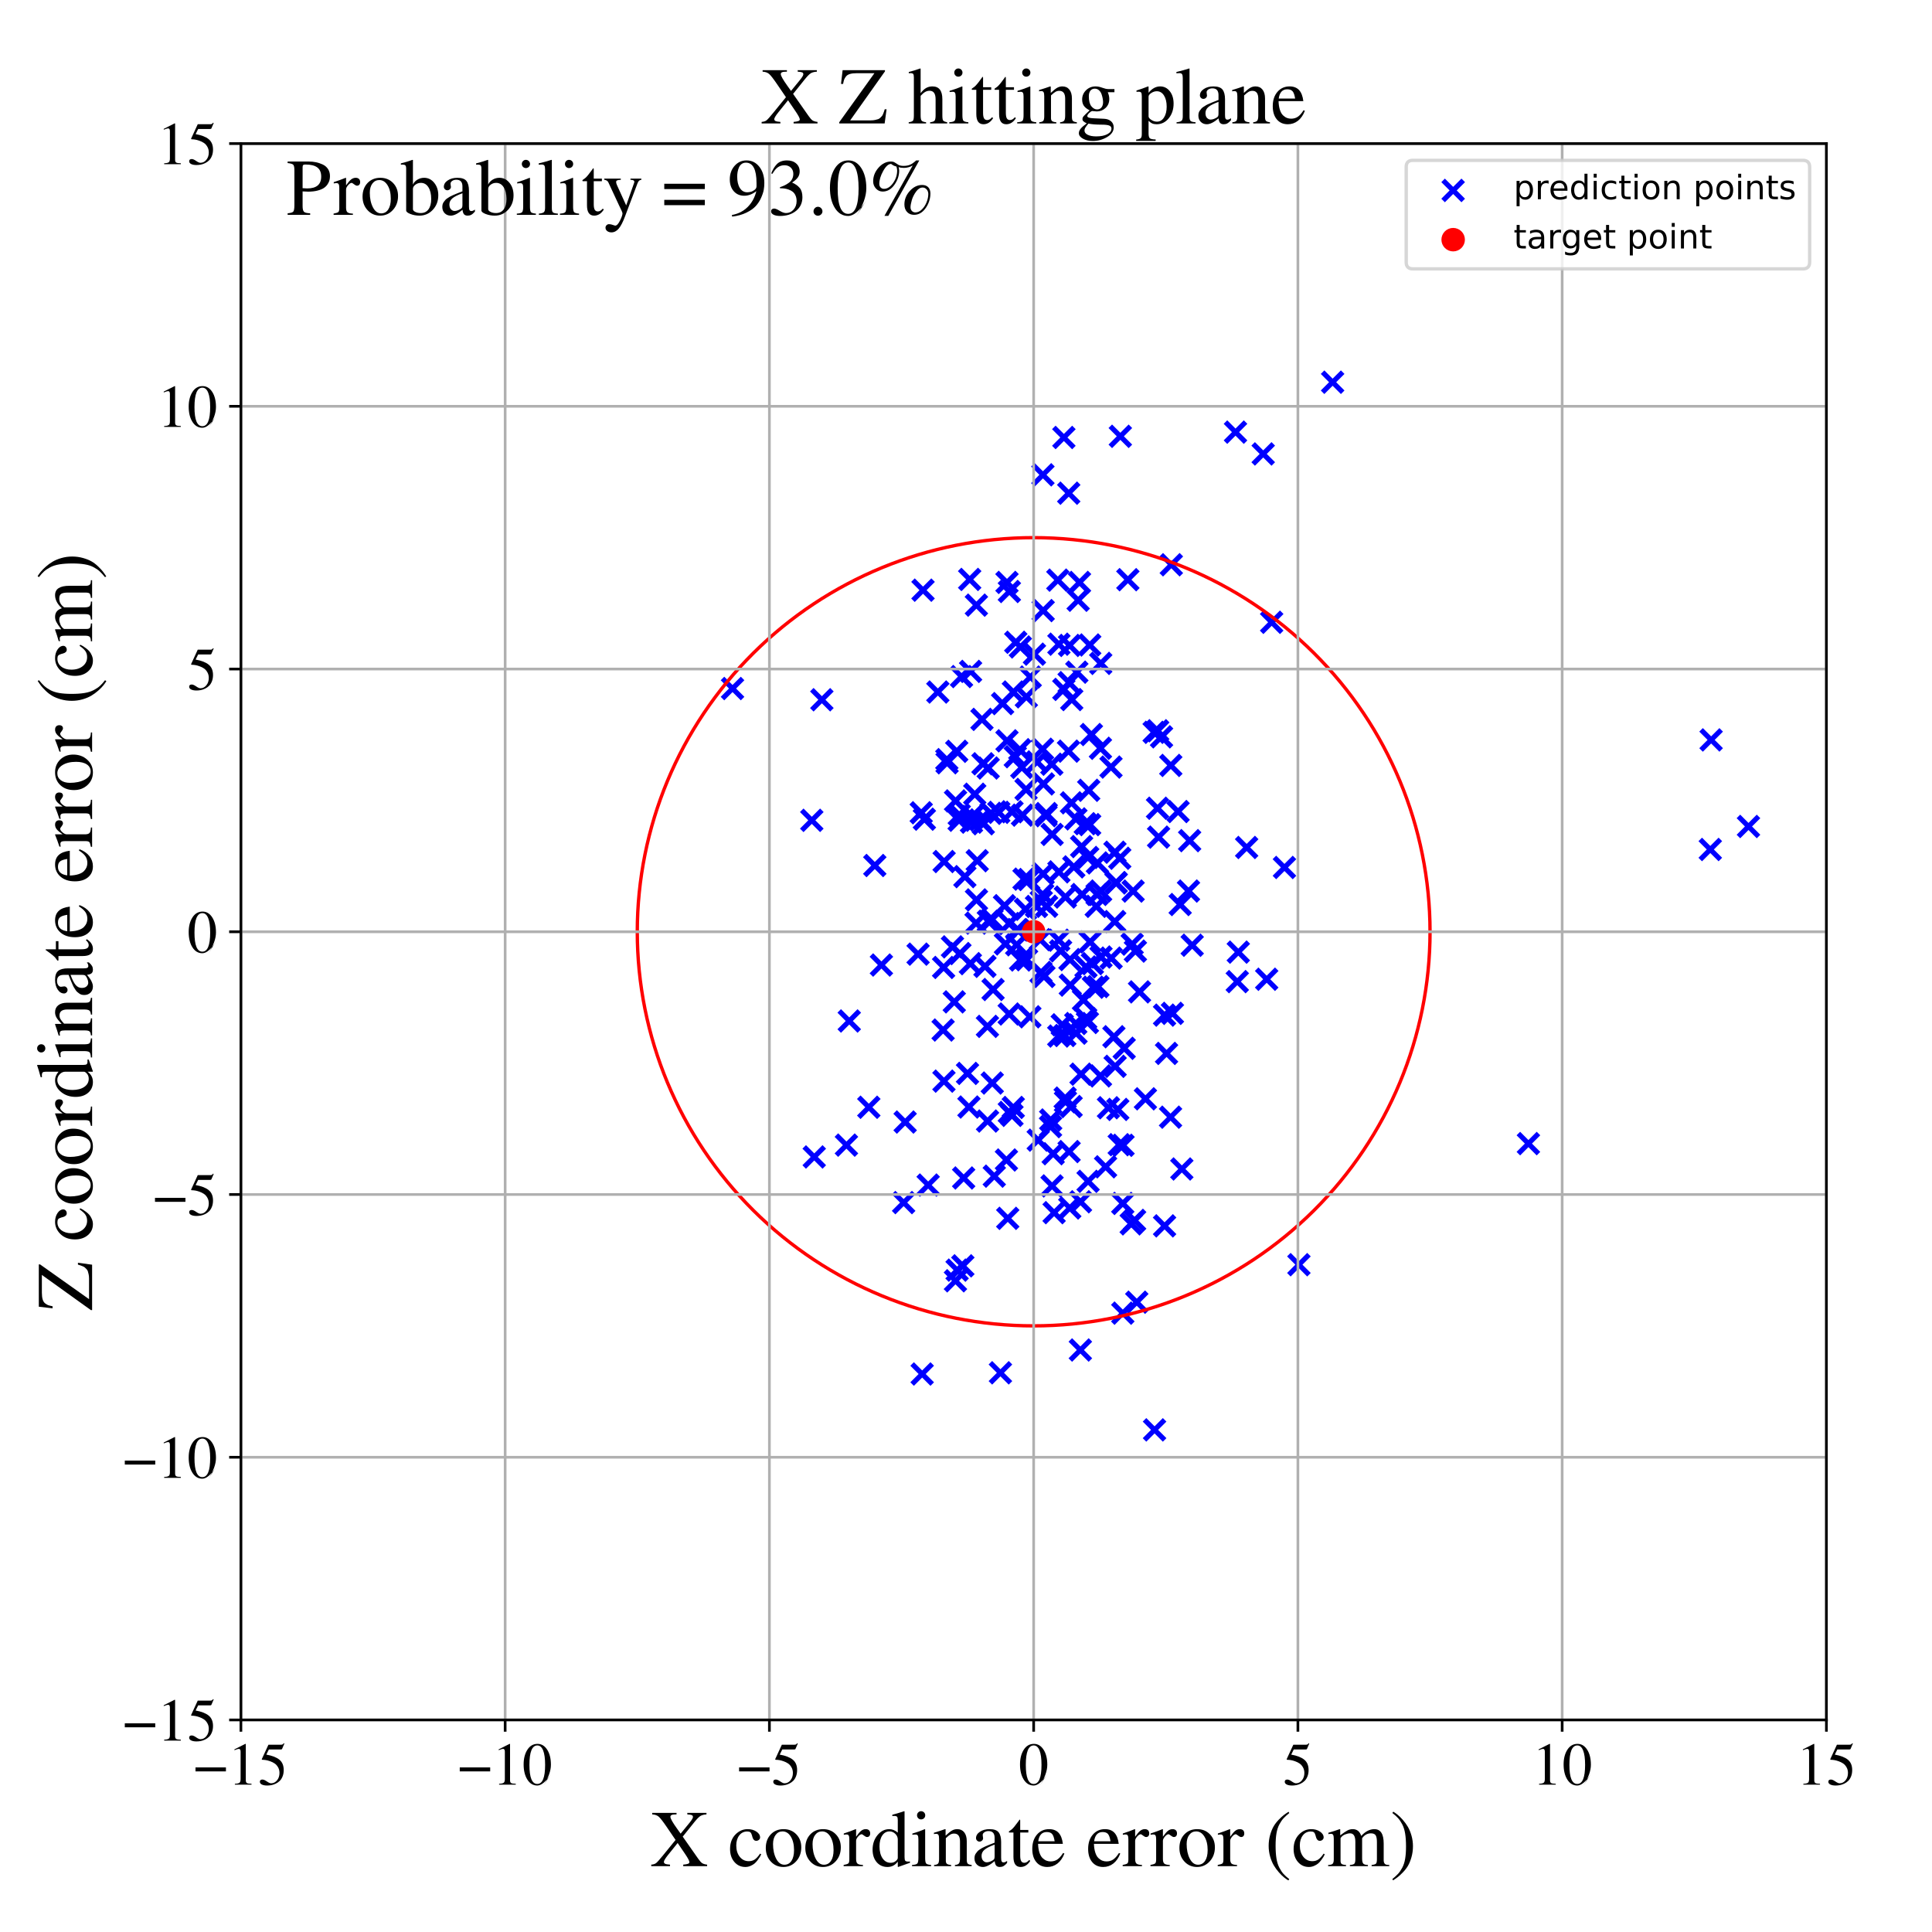 <?xml version="1.0" encoding="utf-8" standalone="no"?>
<!DOCTYPE svg PUBLIC "-//W3C//DTD SVG 1.1//EN"
  "http://www.w3.org/Graphics/SVG/1.1/DTD/svg11.dtd">
<!-- Created with matplotlib (https://matplotlib.org/) -->
<svg height="576pt" version="1.1" viewBox="0 0 576 576" width="576pt" xmlns="http://www.w3.org/2000/svg" xmlns:xlink="http://www.w3.org/1999/xlink">
 <defs>
  <style type="text/css">
*{stroke-linecap:butt;stroke-linejoin:round;}
  </style>
 </defs>
 <g id="figure_1">
  <g id="patch_1">
   <path d="M 0 576 
L 576 576 
L 576 0 
L 0 0 
z
" style="fill:#ffffff;"/>
  </g>
  <g id="axes_1">
   <g id="patch_2">
    <path d="M 71.822 512.784 
L 544.52 512.784 
L 544.52 42.802 
L 71.822 42.802 
z
" style="fill:#ffffff;"/>
   </g>
   <g id="PathCollection_1">
    <defs>
     <path d="M -3 3 
L 3 -3 
M -3 -3 
L 3 3 
" id="m05762dfa8c" style="stroke:#0000ff;stroke-width:1.5;"/>
    </defs>
    <g clip-path="url(#p2785a28d72)">
     <use style="fill:#0000ff;stroke:#0000ff;stroke-width:1.5;" x="287.659" xlink:href="#m05762dfa8c" y="261.357"/>
     <use style="fill:#0000ff;stroke:#0000ff;stroke-width:1.5;" x="269.408" xlink:href="#m05762dfa8c" y="358.533"/>
     <use style="fill:#0000ff;stroke:#0000ff;stroke-width:1.5;" x="307.155" xlink:href="#m05762dfa8c" y="201.85"/>
     <use style="fill:#0000ff;stroke:#0000ff;stroke-width:1.5;" x="332.409" xlink:href="#m05762dfa8c" y="254.078"/>
     <use style="fill:#0000ff;stroke:#0000ff;stroke-width:1.5;" x="321.045" xlink:href="#m05762dfa8c" y="200.395"/>
     <use style="fill:#0000ff;stroke:#0000ff;stroke-width:1.5;" x="285.951" xlink:href="#m05762dfa8c" y="244.549"/>
     <use style="fill:#0000ff;stroke:#0000ff;stroke-width:1.5;" x="297.781" xlink:href="#m05762dfa8c" y="242.188"/>
     <use style="fill:#0000ff;stroke:#0000ff;stroke-width:1.5;" x="301.71" xlink:href="#m05762dfa8c" y="332.528"/>
     <use style="fill:#0000ff;stroke:#0000ff;stroke-width:1.5;" x="334.748" xlink:href="#m05762dfa8c" y="391.494"/>
     <use style="fill:#0000ff;stroke:#0000ff;stroke-width:1.5;" x="253.197" xlink:href="#m05762dfa8c" y="304.392"/>
     <use style="fill:#0000ff;stroke:#0000ff;stroke-width:1.5;" x="337.546" xlink:href="#m05762dfa8c" y="281.483"/>
     <use style="fill:#0000ff;stroke:#0000ff;stroke-width:1.5;" x="344.219" xlink:href="#m05762dfa8c" y="426.3"/>
     <use style="fill:#0000ff;stroke:#0000ff;stroke-width:1.5;" x="285.236" xlink:href="#m05762dfa8c" y="223.989"/>
     <use style="fill:#0000ff;stroke:#0000ff;stroke-width:1.5;" x="305.996" xlink:href="#m05762dfa8c" y="207.755"/>
     <use style="fill:#0000ff;stroke:#0000ff;stroke-width:1.5;" x="324.87" xlink:href="#m05762dfa8c" y="245.847"/>
     <use style="fill:#0000ff;stroke:#0000ff;stroke-width:1.5;" x="377.647" xlink:href="#m05762dfa8c" y="291.948"/>
     <use style="fill:#0000ff;stroke:#0000ff;stroke-width:1.5;" x="281.48" xlink:href="#m05762dfa8c" y="256.853"/>
     <use style="fill:#0000ff;stroke:#0000ff;stroke-width:1.5;" x="299.476" xlink:href="#m05762dfa8c" y="270.013"/>
     <use style="fill:#0000ff;stroke:#0000ff;stroke-width:1.5;" x="274.655" xlink:href="#m05762dfa8c" y="242.315"/>
     <use style="fill:#0000ff;stroke:#0000ff;stroke-width:1.5;" x="349.212" xlink:href="#m05762dfa8c" y="168.373"/>
     <use style="fill:#0000ff;stroke:#0000ff;stroke-width:1.5;" x="314.272" xlink:href="#m05762dfa8c" y="361.536"/>
     <use style="fill:#0000ff;stroke:#0000ff;stroke-width:1.5;" x="323.02" xlink:href="#m05762dfa8c" y="298.124"/>
     <use style="fill:#0000ff;stroke:#0000ff;stroke-width:1.5;" x="289.299" xlink:href="#m05762dfa8c" y="287.296"/>
     <use style="fill:#0000ff;stroke:#0000ff;stroke-width:1.5;" x="283.964" xlink:href="#m05762dfa8c" y="282.298"/>
     <use style="fill:#0000ff;stroke:#0000ff;stroke-width:1.5;" x="300.919" xlink:href="#m05762dfa8c" y="331.656"/>
     <use style="fill:#0000ff;stroke:#0000ff;stroke-width:1.5;" x="262.783" xlink:href="#m05762dfa8c" y="287.711"/>
     <use style="fill:#0000ff;stroke:#0000ff;stroke-width:1.5;" x="284.878" xlink:href="#m05762dfa8c" y="238.778"/>
     <use style="fill:#0000ff;stroke:#0000ff;stroke-width:1.5;" x="327.336" xlink:href="#m05762dfa8c" y="294.128"/>
     <use style="fill:#0000ff;stroke:#0000ff;stroke-width:1.5;" x="299.757" xlink:href="#m05762dfa8c" y="281.418"/>
     <use style="fill:#0000ff;stroke:#0000ff;stroke-width:1.5;" x="286.667" xlink:href="#m05762dfa8c" y="201.71"/>
     <use style="fill:#0000ff;stroke:#0000ff;stroke-width:1.5;" x="332.459" xlink:href="#m05762dfa8c" y="317.909"/>
     <use style="fill:#0000ff;stroke:#0000ff;stroke-width:1.5;" x="320.728" xlink:href="#m05762dfa8c" y="305.148"/>
     <use style="fill:#0000ff;stroke:#0000ff;stroke-width:1.5;" x="318.742" xlink:href="#m05762dfa8c" y="203.521"/>
     <use style="fill:#0000ff;stroke:#0000ff;stroke-width:1.5;" x="313.681" xlink:href="#m05762dfa8c" y="248.772"/>
     <use style="fill:#0000ff;stroke:#0000ff;stroke-width:1.5;" x="302.693" xlink:href="#m05762dfa8c" y="225.602"/>
     <use style="fill:#0000ff;stroke:#0000ff;stroke-width:1.5;" x="300.054" xlink:href="#m05762dfa8c" y="345.834"/>
     <use style="fill:#0000ff;stroke:#0000ff;stroke-width:1.5;" x="312.035" xlink:href="#m05762dfa8c" y="270.194"/>
     <use style="fill:#0000ff;stroke:#0000ff;stroke-width:1.5;" x="311.012" xlink:href="#m05762dfa8c" y="182.041"/>
     <use style="fill:#0000ff;stroke:#0000ff;stroke-width:1.5;" x="309.019" xlink:href="#m05762dfa8c" y="270.247"/>
     <use style="fill:#0000ff;stroke:#0000ff;stroke-width:1.5;" x="331.229" xlink:href="#m05762dfa8c" y="228.693"/>
     <use style="fill:#0000ff;stroke:#0000ff;stroke-width:1.5;" x="290.988" xlink:href="#m05762dfa8c" y="275.211"/>
     <use style="fill:#0000ff;stroke:#0000ff;stroke-width:1.5;" x="291.348" xlink:href="#m05762dfa8c" y="256.611"/>
     <use style="fill:#0000ff;stroke:#0000ff;stroke-width:1.5;" x="313.199" xlink:href="#m05762dfa8c" y="335.89"/>
     <use style="fill:#0000ff;stroke:#0000ff;stroke-width:1.5;" x="305.294" xlink:href="#m05762dfa8c" y="262.101"/>
     <use style="fill:#0000ff;stroke:#0000ff;stroke-width:1.5;" x="304.835" xlink:href="#m05762dfa8c" y="243.023"/>
     <use style="fill:#0000ff;stroke:#0000ff;stroke-width:1.5;" x="331.263" xlink:href="#m05762dfa8c" y="285.643"/>
     <use style="fill:#0000ff;stroke:#0000ff;stroke-width:1.5;" x="313.253" xlink:href="#m05762dfa8c" y="333.906"/>
     <use style="fill:#0000ff;stroke:#0000ff;stroke-width:1.5;" x="324.284" xlink:href="#m05762dfa8c" y="255.637"/>
     <use style="fill:#0000ff;stroke:#0000ff;stroke-width:1.5;" x="315.65" xlink:href="#m05762dfa8c" y="308.883"/>
     <use style="fill:#0000ff;stroke:#0000ff;stroke-width:1.5;" x="300.445" xlink:href="#m05762dfa8c" y="363.231"/>
     <use style="fill:#0000ff;stroke:#0000ff;stroke-width:1.5;" x="369.181" xlink:href="#m05762dfa8c" y="283.866"/>
     <use style="fill:#0000ff;stroke:#0000ff;stroke-width:1.5;" x="318.869" xlink:href="#m05762dfa8c" y="192.424"/>
     <use style="fill:#0000ff;stroke:#0000ff;stroke-width:1.5;" x="311.235" xlink:href="#m05762dfa8c" y="291.122"/>
     <use style="fill:#0000ff;stroke:#0000ff;stroke-width:1.5;" x="289.098" xlink:href="#m05762dfa8c" y="172.751"/>
     <use style="fill:#0000ff;stroke:#0000ff;stroke-width:1.5;" x="387.253" xlink:href="#m05762dfa8c" y="377.05"/>
     <use style="fill:#0000ff;stroke:#0000ff;stroke-width:1.5;" x="316.69" xlink:href="#m05762dfa8c" y="305.538"/>
     <use style="fill:#0000ff;stroke:#0000ff;stroke-width:1.5;" x="304.036" xlink:href="#m05762dfa8c" y="223.505"/>
     <use style="fill:#0000ff;stroke:#0000ff;stroke-width:1.5;" x="242.028" xlink:href="#m05762dfa8c" y="244.568"/>
     <use style="fill:#0000ff;stroke:#0000ff;stroke-width:1.5;" x="368.352" xlink:href="#m05762dfa8c" y="128.831"/>
     <use style="fill:#0000ff;stroke:#0000ff;stroke-width:1.5;" x="349.057" xlink:href="#m05762dfa8c" y="228.202"/>
     <use style="fill:#0000ff;stroke:#0000ff;stroke-width:1.5;" x="282.356" xlink:href="#m05762dfa8c" y="227.413"/>
     <use style="fill:#0000ff;stroke:#0000ff;stroke-width:1.5;" x="324.402" xlink:href="#m05762dfa8c" y="352.193"/>
     <use style="fill:#0000ff;stroke:#0000ff;stroke-width:1.5;" x="328.144" xlink:href="#m05762dfa8c" y="265.644"/>
     <use style="fill:#0000ff;stroke:#0000ff;stroke-width:1.5;" x="285.986" xlink:href="#m05762dfa8c" y="242.925"/>
     <use style="fill:#0000ff;stroke:#0000ff;stroke-width:1.5;" x="293.06" xlink:href="#m05762dfa8c" y="227.709"/>
     <use style="fill:#0000ff;stroke:#0000ff;stroke-width:1.5;" x="279.608" xlink:href="#m05762dfa8c" y="206.32"/>
     <use style="fill:#0000ff;stroke:#0000ff;stroke-width:1.5;" x="323.767" xlink:href="#m05762dfa8c" y="288.269"/>
     <use style="fill:#0000ff;stroke:#0000ff;stroke-width:1.5;" x="346.299" xlink:href="#m05762dfa8c" y="219.679"/>
     <use style="fill:#0000ff;stroke:#0000ff;stroke-width:1.5;" x="334.739" xlink:href="#m05762dfa8c" y="358.786"/>
     <use style="fill:#0000ff;stroke:#0000ff;stroke-width:1.5;" x="259.026" xlink:href="#m05762dfa8c" y="330.115"/>
     <use style="fill:#0000ff;stroke:#0000ff;stroke-width:1.5;" x="319.529" xlink:href="#m05762dfa8c" y="208.565"/>
     <use style="fill:#0000ff;stroke:#0000ff;stroke-width:1.5;" x="285.347" xlink:href="#m05762dfa8c" y="378.67"/>
     <use style="fill:#0000ff;stroke:#0000ff;stroke-width:1.5;" x="307.043" xlink:href="#m05762dfa8c" y="303.144"/>
     <use style="fill:#0000ff;stroke:#0000ff;stroke-width:1.5;" x="291.098" xlink:href="#m05762dfa8c" y="180.417"/>
     <use style="fill:#0000ff;stroke:#0000ff;stroke-width:1.5;" x="318.742" xlink:href="#m05762dfa8c" y="343.326"/>
     <use style="fill:#0000ff;stroke:#0000ff;stroke-width:1.5;" x="294.426" xlink:href="#m05762dfa8c" y="334.221"/>
     <use style="fill:#0000ff;stroke:#0000ff;stroke-width:1.5;" x="333.258" xlink:href="#m05762dfa8c" y="330.758"/>
     <use style="fill:#0000ff;stroke:#0000ff;stroke-width:1.5;" x="351.23" xlink:href="#m05762dfa8c" y="241.955"/>
     <use style="fill:#0000ff;stroke:#0000ff;stroke-width:1.5;" x="345.099" xlink:href="#m05762dfa8c" y="240.964"/>
     <use style="fill:#0000ff;stroke:#0000ff;stroke-width:1.5;" x="281.323" xlink:href="#m05762dfa8c" y="288.433"/>
     <use style="fill:#0000ff;stroke:#0000ff;stroke-width:1.5;" x="341.493" xlink:href="#m05762dfa8c" y="327.596"/>
     <use style="fill:#0000ff;stroke:#0000ff;stroke-width:1.5;" x="252.351" xlink:href="#m05762dfa8c" y="341.401"/>
     <use style="fill:#0000ff;stroke:#0000ff;stroke-width:1.5;" x="325.679" xlink:href="#m05762dfa8c" y="287.294"/>
     <use style="fill:#0000ff;stroke:#0000ff;stroke-width:1.5;" x="327.082" xlink:href="#m05762dfa8c" y="266.659"/>
     <use style="fill:#0000ff;stroke:#0000ff;stroke-width:1.5;" x="318.627" xlink:href="#m05762dfa8c" y="147.036"/>
     <use style="fill:#0000ff;stroke:#0000ff;stroke-width:1.5;" x="332.338" xlink:href="#m05762dfa8c" y="274.748"/>
     <use style="fill:#0000ff;stroke:#0000ff;stroke-width:1.5;" x="300.218" xlink:href="#m05762dfa8c" y="173.639"/>
     <use style="fill:#0000ff;stroke:#0000ff;stroke-width:1.5;" x="294.659" xlink:href="#m05762dfa8c" y="274.643"/>
     <use style="fill:#0000ff;stroke:#0000ff;stroke-width:1.5;" x="382.942" xlink:href="#m05762dfa8c" y="258.624"/>
     <use style="fill:#0000ff;stroke:#0000ff;stroke-width:1.5;" x="317.46" xlink:href="#m05762dfa8c" y="308.725"/>
     <use style="fill:#0000ff;stroke:#0000ff;stroke-width:1.5;" x="317.179" xlink:href="#m05762dfa8c" y="130.431"/>
     <use style="fill:#0000ff;stroke:#0000ff;stroke-width:1.5;" x="295.438" xlink:href="#m05762dfa8c" y="242.483"/>
     <use style="fill:#0000ff;stroke:#0000ff;stroke-width:1.5;" x="298.266" xlink:href="#m05762dfa8c" y="409.282"/>
     <use style="fill:#0000ff;stroke:#0000ff;stroke-width:1.5;" x="348.983" xlink:href="#m05762dfa8c" y="333.072"/>
     <use style="fill:#0000ff;stroke:#0000ff;stroke-width:1.5;" x="300.219" xlink:href="#m05762dfa8c" y="220.864"/>
     <use style="fill:#0000ff;stroke:#0000ff;stroke-width:1.5;" x="289.369" xlink:href="#m05762dfa8c" y="200.168"/>
     <use style="fill:#0000ff;stroke:#0000ff;stroke-width:1.5;" x="344.088" xlink:href="#m05762dfa8c" y="218.334"/>
     <use style="fill:#0000ff;stroke:#0000ff;stroke-width:1.5;" x="347.203" xlink:href="#m05762dfa8c" y="365.475"/>
     <use style="fill:#0000ff;stroke:#0000ff;stroke-width:1.5;" x="328.082" xlink:href="#m05762dfa8c" y="223.089"/>
     <use style="fill:#0000ff;stroke:#0000ff;stroke-width:1.5;" x="509.903" xlink:href="#m05762dfa8c" y="253.261"/>
     <use style="fill:#0000ff;stroke:#0000ff;stroke-width:1.5;" x="311.084" xlink:href="#m05762dfa8c" y="233.721"/>
     <use style="fill:#0000ff;stroke:#0000ff;stroke-width:1.5;" x="295.829" xlink:href="#m05762dfa8c" y="322.892"/>
     <use style="fill:#0000ff;stroke:#0000ff;stroke-width:1.5;" x="315.699" xlink:href="#m05762dfa8c" y="192.055"/>
     <use style="fill:#0000ff;stroke:#0000ff;stroke-width:1.5;" x="293.651" xlink:href="#m05762dfa8c" y="288.109"/>
     <use style="fill:#0000ff;stroke:#0000ff;stroke-width:1.5;" x="291.123" xlink:href="#m05762dfa8c" y="268.291"/>
     <use style="fill:#0000ff;stroke:#0000ff;stroke-width:1.5;" x="305.906" xlink:href="#m05762dfa8c" y="235.353"/>
     <use style="fill:#0000ff;stroke:#0000ff;stroke-width:1.5;" x="313.656" xlink:href="#m05762dfa8c" y="353.561"/>
     <use style="fill:#0000ff;stroke:#0000ff;stroke-width:1.5;" x="327.181" xlink:href="#m05762dfa8c" y="257.267"/>
     <use style="fill:#0000ff;stroke:#0000ff;stroke-width:1.5;" x="289.831" xlink:href="#m05762dfa8c" y="243.388"/>
     <use style="fill:#0000ff;stroke:#0000ff;stroke-width:1.5;" x="282.282" xlink:href="#m05762dfa8c" y="226.473"/>
     <use style="fill:#0000ff;stroke:#0000ff;stroke-width:1.5;" x="345.415" xlink:href="#m05762dfa8c" y="249.576"/>
     <use style="fill:#0000ff;stroke:#0000ff;stroke-width:1.5;" x="303.557" xlink:href="#m05762dfa8c" y="277.28"/>
     <use style="fill:#0000ff;stroke:#0000ff;stroke-width:1.5;" x="288.451" xlink:href="#m05762dfa8c" y="320.021"/>
     <use style="fill:#0000ff;stroke:#0000ff;stroke-width:1.5;" x="289.626" xlink:href="#m05762dfa8c" y="245.114"/>
     <use style="fill:#0000ff;stroke:#0000ff;stroke-width:1.5;" x="338.273" xlink:href="#m05762dfa8c" y="363.843"/>
     <use style="fill:#0000ff;stroke:#0000ff;stroke-width:1.5;" x="322.47" xlink:href="#m05762dfa8c" y="252.396"/>
     <use style="fill:#0000ff;stroke:#0000ff;stroke-width:1.5;" x="275.188" xlink:href="#m05762dfa8c" y="175.953"/>
     <use style="fill:#0000ff;stroke:#0000ff;stroke-width:1.5;" x="295.743" xlink:href="#m05762dfa8c" y="274.123"/>
     <use style="fill:#0000ff;stroke:#0000ff;stroke-width:1.5;" x="284.504" xlink:href="#m05762dfa8c" y="298.693"/>
     <use style="fill:#0000ff;stroke:#0000ff;stroke-width:1.5;" x="320.802" xlink:href="#m05762dfa8c" y="308.019"/>
     <use style="fill:#0000ff;stroke:#0000ff;stroke-width:1.5;" x="328.25" xlink:href="#m05762dfa8c" y="285.315"/>
     <use style="fill:#0000ff;stroke:#0000ff;stroke-width:1.5;" x="323.556" xlink:href="#m05762dfa8c" y="245.576"/>
     <use style="fill:#0000ff;stroke:#0000ff;stroke-width:1.5;" x="320.763" xlink:href="#m05762dfa8c" y="244.133"/>
     <use style="fill:#0000ff;stroke:#0000ff;stroke-width:1.5;" x="316.206" xlink:href="#m05762dfa8c" y="283.488"/>
     <use style="fill:#0000ff;stroke:#0000ff;stroke-width:1.5;" x="347.197" xlink:href="#m05762dfa8c" y="302.646"/>
     <use style="fill:#0000ff;stroke:#0000ff;stroke-width:1.5;" x="315.645" xlink:href="#m05762dfa8c" y="280.302"/>
     <use style="fill:#0000ff;stroke:#0000ff;stroke-width:1.5;" x="317.562" xlink:href="#m05762dfa8c" y="327.376"/>
     <use style="fill:#0000ff;stroke:#0000ff;stroke-width:1.5;" x="379.131" xlink:href="#m05762dfa8c" y="185.528"/>
     <use style="fill:#0000ff;stroke:#0000ff;stroke-width:1.5;" x="292.231" xlink:href="#m05762dfa8c" y="244.432"/>
     <use style="fill:#0000ff;stroke:#0000ff;stroke-width:1.5;" x="294.39" xlink:href="#m05762dfa8c" y="306.001"/>
     <use style="fill:#0000ff;stroke:#0000ff;stroke-width:1.5;" x="281.428" xlink:href="#m05762dfa8c" y="322.321"/>
     <use style="fill:#0000ff;stroke:#0000ff;stroke-width:1.5;" x="303.272" xlink:href="#m05762dfa8c" y="277.141"/>
     <use style="fill:#0000ff;stroke:#0000ff;stroke-width:1.5;" x="317.169" xlink:href="#m05762dfa8c" y="205.537"/>
     <use style="fill:#0000ff;stroke:#0000ff;stroke-width:1.5;" x="322.606" xlink:href="#m05762dfa8c" y="266.688"/>
     <use style="fill:#0000ff;stroke:#0000ff;stroke-width:1.5;" x="298.918" xlink:href="#m05762dfa8c" y="209.766"/>
     <use style="fill:#0000ff;stroke:#0000ff;stroke-width:1.5;" x="337.25" xlink:href="#m05762dfa8c" y="364.879"/>
     <use style="fill:#0000ff;stroke:#0000ff;stroke-width:1.5;" x="352.349" xlink:href="#m05762dfa8c" y="348.515"/>
     <use style="fill:#0000ff;stroke:#0000ff;stroke-width:1.5;" x="303.107" xlink:href="#m05762dfa8c" y="281.676"/>
     <use style="fill:#0000ff;stroke:#0000ff;stroke-width:1.5;" x="328.168" xlink:href="#m05762dfa8c" y="197.778"/>
     <use style="fill:#0000ff;stroke:#0000ff;stroke-width:1.5;" x="349.544" xlink:href="#m05762dfa8c" y="302.116"/>
     <use style="fill:#0000ff;stroke:#0000ff;stroke-width:1.5;" x="371.673" xlink:href="#m05762dfa8c" y="252.665"/>
     <use style="fill:#0000ff;stroke:#0000ff;stroke-width:1.5;" x="510.148" xlink:href="#m05762dfa8c" y="220.595"/>
     <use style="fill:#0000ff;stroke:#0000ff;stroke-width:1.5;" x="310.14" xlink:href="#m05762dfa8c" y="280.148"/>
     <use style="fill:#0000ff;stroke:#0000ff;stroke-width:1.5;" x="275.592" xlink:href="#m05762dfa8c" y="244.23"/>
     <use style="fill:#0000ff;stroke:#0000ff;stroke-width:1.5;" x="336.257" xlink:href="#m05762dfa8c" y="172.826"/>
     <use style="fill:#0000ff;stroke:#0000ff;stroke-width:1.5;" x="281.179" xlink:href="#m05762dfa8c" y="307.089"/>
     <use style="fill:#0000ff;stroke:#0000ff;stroke-width:1.5;" x="304.635" xlink:href="#m05762dfa8c" y="228.785"/>
     <use style="fill:#0000ff;stroke:#0000ff;stroke-width:1.5;" x="288.875" xlink:href="#m05762dfa8c" y="330.046"/>
     <use style="fill:#0000ff;stroke:#0000ff;stroke-width:1.5;" x="308.407" xlink:href="#m05762dfa8c" y="195.031"/>
     <use style="fill:#0000ff;stroke:#0000ff;stroke-width:1.5;" x="351.855" xlink:href="#m05762dfa8c" y="269.671"/>
     <use style="fill:#0000ff;stroke:#0000ff;stroke-width:1.5;" x="397.305" xlink:href="#m05762dfa8c" y="113.952"/>
     <use style="fill:#0000ff;stroke:#0000ff;stroke-width:1.5;" x="309.532" xlink:href="#m05762dfa8c" y="339.918"/>
     <use style="fill:#0000ff;stroke:#0000ff;stroke-width:1.5;" x="335.162" xlink:href="#m05762dfa8c" y="312.533"/>
     <use style="fill:#0000ff;stroke:#0000ff;stroke-width:1.5;" x="302.834" xlink:href="#m05762dfa8c" y="191.484"/>
     <use style="fill:#0000ff;stroke:#0000ff;stroke-width:1.5;" x="328.093" xlink:href="#m05762dfa8c" y="320.776"/>
     <use style="fill:#0000ff;stroke:#0000ff;stroke-width:1.5;" x="301.717" xlink:href="#m05762dfa8c" y="242.017"/>
     <use style="fill:#0000ff;stroke:#0000ff;stroke-width:1.5;" x="333.84" xlink:href="#m05762dfa8c" y="255.879"/>
     <use style="fill:#0000ff;stroke:#0000ff;stroke-width:1.5;" x="322.095" xlink:href="#m05762dfa8c" y="402.484"/>
     <use style="fill:#0000ff;stroke:#0000ff;stroke-width:1.5;" x="310.812" xlink:href="#m05762dfa8c" y="223.375"/>
     <use style="fill:#0000ff;stroke:#0000ff;stroke-width:1.5;" x="324.891" xlink:href="#m05762dfa8c" y="192.29"/>
     <use style="fill:#0000ff;stroke:#0000ff;stroke-width:1.5;" x="309.205" xlink:href="#m05762dfa8c" y="227.146"/>
     <use style="fill:#0000ff;stroke:#0000ff;stroke-width:1.5;" x="310.363" xlink:href="#m05762dfa8c" y="289.892"/>
     <use style="fill:#0000ff;stroke:#0000ff;stroke-width:1.5;" x="322.138" xlink:href="#m05762dfa8c" y="358.291"/>
     <use style="fill:#0000ff;stroke:#0000ff;stroke-width:1.5;" x="326.834" xlink:href="#m05762dfa8c" y="270.211"/>
     <use style="fill:#0000ff;stroke:#0000ff;stroke-width:1.5;" x="296.073" xlink:href="#m05762dfa8c" y="295.01"/>
     <use style="fill:#0000ff;stroke:#0000ff;stroke-width:1.5;" x="310.443" xlink:href="#m05762dfa8c" y="268.75"/>
     <use style="fill:#0000ff;stroke:#0000ff;stroke-width:1.5;" x="330.472" xlink:href="#m05762dfa8c" y="330.26"/>
     <use style="fill:#0000ff;stroke:#0000ff;stroke-width:1.5;" x="368.881" xlink:href="#m05762dfa8c" y="292.658"/>
     <use style="fill:#0000ff;stroke:#0000ff;stroke-width:1.5;" x="376.608" xlink:href="#m05762dfa8c" y="135.332"/>
     <use style="fill:#0000ff;stroke:#0000ff;stroke-width:1.5;" x="274.934" xlink:href="#m05762dfa8c" y="409.643"/>
     <use style="fill:#0000ff;stroke:#0000ff;stroke-width:1.5;" x="218.394" xlink:href="#m05762dfa8c" y="205.276"/>
     <use style="fill:#0000ff;stroke:#0000ff;stroke-width:1.5;" x="345.149" xlink:href="#m05762dfa8c" y="217.867"/>
     <use style="fill:#0000ff;stroke:#0000ff;stroke-width:1.5;" x="354.335" xlink:href="#m05762dfa8c" y="265.653"/>
     <use style="fill:#0000ff;stroke:#0000ff;stroke-width:1.5;" x="302.123" xlink:href="#m05762dfa8c" y="206.311"/>
     <use style="fill:#0000ff;stroke:#0000ff;stroke-width:1.5;" x="347.792" xlink:href="#m05762dfa8c" y="314.06"/>
     <use style="fill:#0000ff;stroke:#0000ff;stroke-width:1.5;" x="318.552" xlink:href="#m05762dfa8c" y="223.944"/>
     <use style="fill:#0000ff;stroke:#0000ff;stroke-width:1.5;" x="310.851" xlink:href="#m05762dfa8c" y="266.677"/>
     <use style="fill:#0000ff;stroke:#0000ff;stroke-width:1.5;" x="286.187" xlink:href="#m05762dfa8c" y="284.29"/>
     <use style="fill:#0000ff;stroke:#0000ff;stroke-width:1.5;" x="323.696" xlink:href="#m05762dfa8c" y="303.644"/>
     <use style="fill:#0000ff;stroke:#0000ff;stroke-width:1.5;" x="315.38" xlink:href="#m05762dfa8c" y="172.959"/>
     <use style="fill:#0000ff;stroke:#0000ff;stroke-width:1.5;" x="325.98" xlink:href="#m05762dfa8c" y="294.325"/>
     <use style="fill:#0000ff;stroke:#0000ff;stroke-width:1.5;" x="332.731" xlink:href="#m05762dfa8c" y="263.222"/>
     <use style="fill:#0000ff;stroke:#0000ff;stroke-width:1.5;" x="304.206" xlink:href="#m05762dfa8c" y="192.881"/>
     <use style="fill:#0000ff;stroke:#0000ff;stroke-width:1.5;" x="306.721" xlink:href="#m05762dfa8c" y="262.216"/>
     <use style="fill:#0000ff;stroke:#0000ff;stroke-width:1.5;" x="320.137" xlink:href="#m05762dfa8c" y="258.45"/>
     <use style="fill:#0000ff;stroke:#0000ff;stroke-width:1.5;" x="310.998" xlink:href="#m05762dfa8c" y="260.541"/>
     <use style="fill:#0000ff;stroke:#0000ff;stroke-width:1.5;" x="276.719" xlink:href="#m05762dfa8c" y="353.308"/>
     <use style="fill:#0000ff;stroke:#0000ff;stroke-width:1.5;" x="293.158" xlink:href="#m05762dfa8c" y="245.593"/>
     <use style="fill:#0000ff;stroke:#0000ff;stroke-width:1.5;" x="302.097" xlink:href="#m05762dfa8c" y="330.172"/>
     <use style="fill:#0000ff;stroke:#0000ff;stroke-width:1.5;" x="287.057" xlink:href="#m05762dfa8c" y="377.39"/>
     <use style="fill:#0000ff;stroke:#0000ff;stroke-width:1.5;" x="319.099" xlink:href="#m05762dfa8c" y="293.703"/>
     <use style="fill:#0000ff;stroke:#0000ff;stroke-width:1.5;" x="332.095" xlink:href="#m05762dfa8c" y="309.085"/>
     <use style="fill:#0000ff;stroke:#0000ff;stroke-width:1.5;" x="318.991" xlink:href="#m05762dfa8c" y="286.079"/>
     <use style="fill:#0000ff;stroke:#0000ff;stroke-width:1.5;" x="260.809" xlink:href="#m05762dfa8c" y="258.038"/>
     <use style="fill:#0000ff;stroke:#0000ff;stroke-width:1.5;" x="313.992" xlink:href="#m05762dfa8c" y="343.965"/>
     <use style="fill:#0000ff;stroke:#0000ff;stroke-width:1.5;" x="455.677" xlink:href="#m05762dfa8c" y="340.947"/>
     <use style="fill:#0000ff;stroke:#0000ff;stroke-width:1.5;" x="324.197" xlink:href="#m05762dfa8c" y="304.84"/>
     <use style="fill:#0000ff;stroke:#0000ff;stroke-width:1.5;" x="294.617" xlink:href="#m05762dfa8c" y="228.972"/>
     <use style="fill:#0000ff;stroke:#0000ff;stroke-width:1.5;" x="313.592" xlink:href="#m05762dfa8c" y="227.84"/>
     <use style="fill:#0000ff;stroke:#0000ff;stroke-width:1.5;" x="521.285" xlink:href="#m05762dfa8c" y="246.401"/>
     <use style="fill:#0000ff;stroke:#0000ff;stroke-width:1.5;" x="290.611" xlink:href="#m05762dfa8c" y="236.787"/>
     <use style="fill:#0000ff;stroke:#0000ff;stroke-width:1.5;" x="339.732" xlink:href="#m05762dfa8c" y="295.717"/>
     <use style="fill:#0000ff;stroke:#0000ff;stroke-width:1.5;" x="337.828" xlink:href="#m05762dfa8c" y="265.662"/>
     <use style="fill:#0000ff;stroke:#0000ff;stroke-width:1.5;" x="304.273" xlink:href="#m05762dfa8c" y="286.212"/>
     <use style="fill:#0000ff;stroke:#0000ff;stroke-width:1.5;" x="296.432" xlink:href="#m05762dfa8c" y="350.656"/>
     <use style="fill:#0000ff;stroke:#0000ff;stroke-width:1.5;" x="332.768" xlink:href="#m05762dfa8c" y="263.141"/>
     <use style="fill:#0000ff;stroke:#0000ff;stroke-width:1.5;" x="245.028" xlink:href="#m05762dfa8c" y="208.62"/>
     <use style="fill:#0000ff;stroke:#0000ff;stroke-width:1.5;" x="305.737" xlink:href="#m05762dfa8c" y="271.098"/>
     <use style="fill:#0000ff;stroke:#0000ff;stroke-width:1.5;" x="300.874" xlink:href="#m05762dfa8c" y="302.313"/>
     <use style="fill:#0000ff;stroke:#0000ff;stroke-width:1.5;" x="324.984" xlink:href="#m05762dfa8c" y="280.82"/>
     <use style="fill:#0000ff;stroke:#0000ff;stroke-width:1.5;" x="334.817" xlink:href="#m05762dfa8c" y="341.453"/>
     <use style="fill:#0000ff;stroke:#0000ff;stroke-width:1.5;" x="273.718" xlink:href="#m05762dfa8c" y="284.464"/>
     <use style="fill:#0000ff;stroke:#0000ff;stroke-width:1.5;" x="329.614" xlink:href="#m05762dfa8c" y="347.869"/>
     <use style="fill:#0000ff;stroke:#0000ff;stroke-width:1.5;" x="306.067" xlink:href="#m05762dfa8c" y="286.13"/>
     <use style="fill:#0000ff;stroke:#0000ff;stroke-width:1.5;" x="310.935" xlink:href="#m05762dfa8c" y="141.562"/>
     <use style="fill:#0000ff;stroke:#0000ff;stroke-width:1.5;" x="354.675" xlink:href="#m05762dfa8c" y="250.626"/>
     <use style="fill:#0000ff;stroke:#0000ff;stroke-width:1.5;" x="269.859" xlink:href="#m05762dfa8c" y="334.518"/>
     <use style="fill:#0000ff;stroke:#0000ff;stroke-width:1.5;" x="292.766" xlink:href="#m05762dfa8c" y="214.471"/>
     <use style="fill:#0000ff;stroke:#0000ff;stroke-width:1.5;" x="355.439" xlink:href="#m05762dfa8c" y="281.81"/>
     <use style="fill:#0000ff;stroke:#0000ff;stroke-width:1.5;" x="338.506" xlink:href="#m05762dfa8c" y="283.555"/>
     <use style="fill:#0000ff;stroke:#0000ff;stroke-width:1.5;" x="338.911" xlink:href="#m05762dfa8c" y="388.232"/>
     <use style="fill:#0000ff;stroke:#0000ff;stroke-width:1.5;" x="300.931" xlink:href="#m05762dfa8c" y="176.347"/>
     <use style="fill:#0000ff;stroke:#0000ff;stroke-width:1.5;" x="334.017" xlink:href="#m05762dfa8c" y="130.081"/>
     <use style="fill:#0000ff;stroke:#0000ff;stroke-width:1.5;" x="315.7" xlink:href="#m05762dfa8c" y="259.932"/>
     <use style="fill:#0000ff;stroke:#0000ff;stroke-width:1.5;" x="284.859" xlink:href="#m05762dfa8c" y="381.848"/>
     <use style="fill:#0000ff;stroke:#0000ff;stroke-width:1.5;" x="317.627" xlink:href="#m05762dfa8c" y="267.441"/>
     <use style="fill:#0000ff;stroke:#0000ff;stroke-width:1.5;" x="322.296" xlink:href="#m05762dfa8c" y="320.246"/>
     <use style="fill:#0000ff;stroke:#0000ff;stroke-width:1.5;" x="287.303" xlink:href="#m05762dfa8c" y="351.199"/>
     <use style="fill:#0000ff;stroke:#0000ff;stroke-width:1.5;" x="300.894" xlink:href="#m05762dfa8c" y="275.338"/>
     <use style="fill:#0000ff;stroke:#0000ff;stroke-width:1.5;" x="333.677" xlink:href="#m05762dfa8c" y="341.278"/>
     <use style="fill:#0000ff;stroke:#0000ff;stroke-width:1.5;" x="317.653" xlink:href="#m05762dfa8c" y="328.462"/>
     <use style="fill:#0000ff;stroke:#0000ff;stroke-width:1.5;" x="242.758" xlink:href="#m05762dfa8c" y="344.927"/>
     <use style="fill:#0000ff;stroke:#0000ff;stroke-width:1.5;" x="321.838" xlink:href="#m05762dfa8c" y="173.644"/>
     <use style="fill:#0000ff;stroke:#0000ff;stroke-width:1.5;" x="311.858" xlink:href="#m05762dfa8c" y="243.189"/>
     <use style="fill:#0000ff;stroke:#0000ff;stroke-width:1.5;" x="319.442" xlink:href="#m05762dfa8c" y="239.351"/>
     <use style="fill:#0000ff;stroke:#0000ff;stroke-width:1.5;" x="319.346" xlink:href="#m05762dfa8c" y="329.9"/>
     <use style="fill:#0000ff;stroke:#0000ff;stroke-width:1.5;" x="321.44" xlink:href="#m05762dfa8c" y="178.957"/>
     <use style="fill:#0000ff;stroke:#0000ff;stroke-width:1.5;" x="325.389" xlink:href="#m05762dfa8c" y="218.989"/>
     <use style="fill:#0000ff;stroke:#0000ff;stroke-width:1.5;" x="311.92" xlink:href="#m05762dfa8c" y="242.555"/>
     <use style="fill:#0000ff;stroke:#0000ff;stroke-width:1.5;" x="324.583" xlink:href="#m05762dfa8c" y="235.613"/>
     <use style="fill:#0000ff;stroke:#0000ff;stroke-width:1.5;" x="318.941" xlink:href="#m05762dfa8c" y="360.146"/>
    </g>
   </g>
   <g id="PathCollection_2">
    <defs>
     <path d="M 0 3 
C 0.796 3 1.559 2.684 2.121 2.121 
C 2.684 1.559 3 0.796 3 0 
C 3 -0.796 2.684 -1.559 2.121 -2.121 
C 1.559 -2.684 0.796 -3 0 -3 
C -0.796 -3 -1.559 -2.684 -2.121 -2.121 
C -2.684 -1.559 -3 -0.796 -3 0 
C -3 0.796 -2.684 1.559 -2.121 2.121 
C -1.559 2.684 -0.796 3 0 3 
z
" id="mf206875485" style="stroke:#ff0000;"/>
    </defs>
    <g clip-path="url(#p2785a28d72)">
     <use style="fill:#ff0000;stroke:#ff0000;" x="308.171" xlink:href="#mf206875485" y="277.793"/>
    </g>
   </g>
   <g id="patch_3">
    <path clip-path="url(#p2785a28d72)" d="M 308.171 395.288 
C 339.511 395.288 369.572 382.908 391.733 360.875 
C 413.894 338.841 426.346 308.953 426.346 277.793 
C 426.346 246.633 413.894 216.745 391.733 194.711 
C 369.572 172.677 339.511 160.297 308.171 160.297 
C 276.831 160.297 246.77 172.677 224.609 194.711 
C 202.448 216.745 189.997 246.633 189.997 277.793 
C 189.997 308.953 202.448 338.841 224.609 360.875 
C 246.77 382.908 276.831 395.288 308.171 395.288 
z
" style="fill:none;stroke:#ff0000;stroke-linejoin:miter;"/>
   </g>
   <g id="matplotlib.axis_1">
    <g id="xtick_1">
     <g id="line2d_1">
      <path clip-path="url(#p2785a28d72)" d="M 71.822 512.784 
L 71.822 42.802 
" style="fill:none;stroke:#b0b0b0;stroke-linecap:square;stroke-width:0.8;"/>
     </g>
     <g id="line2d_2">
      <defs>
       <path d="M 0 0 
L 0 3.5 
" id="maf16cd6fd0" style="stroke:#000000;stroke-width:0.8;"/>
      </defs>
      <g>
       <use style="stroke:#000000;stroke-width:0.8;" x="71.822" xlink:href="#maf16cd6fd0" y="512.784"/>
      </g>
     </g>
     <g id="text_1">
      <!-- −15 -->
      <defs>
       <path d="M 3 22 
L 3 28.594 
L 53.406 28.594 
L 53.406 22 
z
" id="FreeSerif-8722"/>
       <path d="M 18.297 59.297 
Q 16.5 59.297 11.094 57.094 
L 11.094 58.5 
L 29.094 67.594 
L 29.906 67.406 
L 29.906 7.406 
Q 29.906 3.797 31.703 2.688 
Q 33.5 1.594 39.406 1.5 
L 39.406 0 
L 11.797 0 
L 11.797 1.5 
Q 17.406 1.703 19.344 3.141 
Q 21.297 4.594 21.297 9.297 
L 21.297 54.594 
Q 21.297 59.297 18.297 59.297 
z
" id="FreeSerif-49"/>
       <path d="M 35.703 19.406 
Q 35.703 24.703 33.344 28.797 
Q 31 32.906 27.641 35.156 
Q 24.297 37.406 20.141 38.844 
Q 16 40.297 12.953 40.75 
Q 9.906 41.203 7.594 41.203 
Q 6.406 41.203 6.406 42 
Q 6.406 42.297 6.5 42.5 
L 17.406 66.203 
L 38.297 66.203 
Q 39.906 66.203 40.844 66.703 
Q 41.797 67.203 42.906 68.797 
L 43.797 68.094 
L 40 59.203 
Q 39.594 58.297 37.703 58.297 
L 18.094 58.297 
L 13.906 49.797 
Q 28.5 47.203 35.594 41.344 
Q 42.703 35.5 42.703 24.203 
Q 42.703 18.297 40.844 13.688 
Q 39 9.094 36.141 6.297 
Q 33.297 3.5 29.547 1.703 
Q 25.797 -0.094 22.344 -0.75 
Q 18.906 -1.406 15.406 -1.406 
Q 9.797 -1.406 6.5 0.25 
Q 3.203 1.906 3.203 4.797 
Q 3.203 8.5 7.5 8.5 
Q 10.297 8.5 14.75 5.391 
Q 19.203 2.297 21.797 2.297 
Q 27.703 2.297 31.703 7.25 
Q 35.703 12.203 35.703 19.406 
z
" id="FreeSerif-53"/>
      </defs>
      <g transform="translate(57.746 532.077)scale(0.18 -0.18)">
       <use xlink:href="#FreeSerif-8722"/>
       <use x="56.4" xlink:href="#FreeSerif-49"/>
       <use x="106.4" xlink:href="#FreeSerif-53"/>
      </g>
     </g>
    </g>
    <g id="xtick_2">
     <g id="line2d_3">
      <path clip-path="url(#p2785a28d72)" d="M 150.605 512.784 
L 150.605 42.802 
" style="fill:none;stroke:#b0b0b0;stroke-linecap:square;stroke-width:0.8;"/>
     </g>
     <g id="line2d_4">
      <g>
       <use style="stroke:#000000;stroke-width:0.8;" x="150.605" xlink:href="#maf16cd6fd0" y="512.784"/>
      </g>
     </g>
     <g id="text_2">
      <!-- −10 -->
      <defs>
       <path d="M 47.594 17.797 
Q 35.203 -1.406 25 -1.406 
Q 14.797 -1.406 8.594 8.391 
Q 2.406 18.203 2.406 33.594 
Q 2.406 48.094 8.594 57.844 
Q 14.797 67.594 25.406 67.594 
Q 35.203 67.594 41.391 58 
Q 47.594 48.406 47.594 33 
Q 47.594 17.797 35.203 -1.406 
z
M 25.094 65 
Q 12 65 12 32.703 
Q 12 1.203 25 1.203 
Q 38 1.203 38 32.797 
Q 38 48.5 34.703 56.75 
Q 31.406 65 25.094 65 
z
" id="FreeSerif-48"/>
      </defs>
      <g transform="translate(136.529 532.077)scale(0.18 -0.18)">
       <use xlink:href="#FreeSerif-8722"/>
       <use x="56.4" xlink:href="#FreeSerif-49"/>
       <use x="106.4" xlink:href="#FreeSerif-48"/>
      </g>
     </g>
    </g>
    <g id="xtick_3">
     <g id="line2d_5">
      <path clip-path="url(#p2785a28d72)" d="M 229.388 512.784 
L 229.388 42.802 
" style="fill:none;stroke:#b0b0b0;stroke-linecap:square;stroke-width:0.8;"/>
     </g>
     <g id="line2d_6">
      <g>
       <use style="stroke:#000000;stroke-width:0.8;" x="229.388" xlink:href="#maf16cd6fd0" y="512.784"/>
      </g>
     </g>
     <g id="text_3">
      <!-- −5 -->
      <g transform="translate(219.812 532.077)scale(0.18 -0.18)">
       <use xlink:href="#FreeSerif-8722"/>
       <use x="56.4" xlink:href="#FreeSerif-53"/>
      </g>
     </g>
    </g>
    <g id="xtick_4">
     <g id="line2d_7">
      <path clip-path="url(#p2785a28d72)" d="M 308.171 512.784 
L 308.171 42.802 
" style="fill:none;stroke:#b0b0b0;stroke-linecap:square;stroke-width:0.8;"/>
     </g>
     <g id="line2d_8">
      <g>
       <use style="stroke:#000000;stroke-width:0.8;" x="308.171" xlink:href="#maf16cd6fd0" y="512.784"/>
      </g>
     </g>
     <g id="text_4">
      <!-- 0 -->
      <g transform="translate(303.671 532.077)scale(0.18 -0.18)">
       <use xlink:href="#FreeSerif-48"/>
      </g>
     </g>
    </g>
    <g id="xtick_5">
     <g id="line2d_9">
      <path clip-path="url(#p2785a28d72)" d="M 386.954 512.784 
L 386.954 42.802 
" style="fill:none;stroke:#b0b0b0;stroke-linecap:square;stroke-width:0.8;"/>
     </g>
     <g id="line2d_10">
      <g>
       <use style="stroke:#000000;stroke-width:0.8;" x="386.954" xlink:href="#maf16cd6fd0" y="512.784"/>
      </g>
     </g>
     <g id="text_5">
      <!-- 5 -->
      <g transform="translate(382.454 532.077)scale(0.18 -0.18)">
       <use xlink:href="#FreeSerif-53"/>
      </g>
     </g>
    </g>
    <g id="xtick_6">
     <g id="line2d_11">
      <path clip-path="url(#p2785a28d72)" d="M 465.737 512.784 
L 465.737 42.802 
" style="fill:none;stroke:#b0b0b0;stroke-linecap:square;stroke-width:0.8;"/>
     </g>
     <g id="line2d_12">
      <g>
       <use style="stroke:#000000;stroke-width:0.8;" x="465.737" xlink:href="#maf16cd6fd0" y="512.784"/>
      </g>
     </g>
     <g id="text_6">
      <!-- 10 -->
      <g transform="translate(456.737 532.077)scale(0.18 -0.18)">
       <use xlink:href="#FreeSerif-49"/>
       <use x="50" xlink:href="#FreeSerif-48"/>
      </g>
     </g>
    </g>
    <g id="xtick_7">
     <g id="line2d_13">
      <path clip-path="url(#p2785a28d72)" d="M 544.52 512.784 
L 544.52 42.802 
" style="fill:none;stroke:#b0b0b0;stroke-linecap:square;stroke-width:0.8;"/>
     </g>
     <g id="line2d_14">
      <g>
       <use style="stroke:#000000;stroke-width:0.8;" x="544.52" xlink:href="#maf16cd6fd0" y="512.784"/>
      </g>
     </g>
     <g id="text_7">
      <!-- 15 -->
      <g transform="translate(535.52 532.077)scale(0.18 -0.18)">
       <use xlink:href="#FreeSerif-49"/>
       <use x="50" xlink:href="#FreeSerif-53"/>
      </g>
     </g>
    </g>
    <g id="text_8">
     <!-- X coordinate error (cm) -->
     <defs>
      <path d="M 69.594 66.203 
L 69.594 64.297 
Q 64.703 64 62.047 62.344 
Q 59.406 60.703 54.703 54.906 
L 40.094 36.703 
L 59.297 9.297 
Q 62.297 5 64.297 3.703 
Q 66.297 2.406 70.406 1.906 
L 70.406 0 
L 40.703 0 
L 40.703 1.906 
Q 44.797 2.297 46.594 2.938 
Q 48.406 3.594 48.406 5 
Q 48.406 7.203 43.297 14.797 
L 33.797 28.797 
L 21.906 14 
Q 16.703 7.5 16.703 5.406 
Q 16.703 3.703 18.297 2.953 
Q 19.906 2.203 24.297 1.906 
L 24.297 0 
L 1 0 
L 1 1.906 
Q 4.906 2.203 7 3.797 
Q 9.094 5.406 15.5 13.297 
L 31.203 32.594 
L 20.297 48.594 
Q 13.297 58.906 10.25 61.5 
Q 7.203 64.094 2.203 64.297 
L 2.203 66.203 
L 32.406 66.203 
L 32.406 64.297 
L 29.594 64.203 
Q 24.797 64.094 24.797 61.297 
Q 24.797 58.094 33.297 46.297 
L 37.5 40.406 
L 48.797 54.203 
Q 52.797 59.203 52.797 61.094 
Q 52.797 62.797 51.344 63.438 
Q 49.906 64.094 45.797 64.297 
L 45.797 66.203 
z
" id="FreeSerif-88"/>
      <path id="FreeSerif-32"/>
      <path d="M 2.5 21.297 
Q 2.5 32.406 9.047 39.203 
Q 15.594 46 24.406 46 
Q 30.703 46 35.25 42.953 
Q 39.797 39.906 39.797 35.703 
Q 39.797 34 38.391 32.75 
Q 37 31.5 35 31.5 
Q 31.594 31.5 30.297 36.094 
L 29.703 38.297 
Q 28.906 41.094 27.703 42.094 
Q 26.5 43.094 23.797 43.094 
Q 17.703 43.094 13.953 38.25 
Q 10.203 33.406 10.203 25.703 
Q 10.203 17.094 14.547 11.641 
Q 18.906 6.203 25.703 6.203 
Q 30 6.203 33.094 8.25 
Q 36.203 10.297 39.797 15.594 
L 41.203 14.703 
Q 40.203 12.703 39.453 11.391 
Q 38.703 10.094 36.75 7.5 
Q 34.797 4.906 32.891 3.297 
Q 31 1.703 27.891 0.344 
Q 24.797 -1 21.5 -1 
Q 13.203 -1 7.844 5.25 
Q 2.5 11.5 2.5 21.297 
z
" id="FreeSerif-99"/>
      <path d="M 24.594 46 
Q 34.203 46 40.391 39.594 
Q 46.594 33.203 46.594 23.406 
Q 46.594 13 40.188 6 
Q 33.797 -1 24.391 -1 
Q 15 -1 8.75 5.75 
Q 2.5 12.5 2.5 22.594 
Q 2.5 32.906 8.641 39.453 
Q 14.797 46 24.594 46 
z
M 11.5 27.5 
Q 11.5 16.797 15.391 9.297 
Q 19.297 1.797 25.594 1.797 
Q 31.203 1.797 34.391 6.594 
Q 37.594 11.406 37.594 19.906 
Q 37.594 30.203 33.594 36.703 
Q 29.594 43.203 23.297 43.203 
Q 18 43.203 14.75 38.891 
Q 11.5 34.594 11.5 27.5 
z
" id="FreeSerif-111"/>
      <path d="M 30.094 36.203 
Q 28.594 36.203 26.391 37.953 
Q 24.203 39.703 23.5 39.703 
Q 21.5 39.703 19 36.797 
Q 16.5 33.906 16.5 31.5 
L 16.5 9 
Q 16.5 4.703 18.203 3.203 
Q 19.906 1.703 25 1.5 
L 25 0 
L 1 0 
L 1 1.5 
Q 5.797 2.406 6.938 3.5 
Q 8.094 4.594 8.094 8.406 
L 8.094 33.406 
Q 8.094 36.703 7.344 38.047 
Q 6.594 39.406 4.703 39.406 
Q 3.094 39.406 1.203 39 
L 1.203 40.594 
Q 9.203 43.203 16 46 
L 16.5 45.797 
L 16.5 36.594 
Q 20.203 41.906 22.797 43.953 
Q 25.406 46 28.5 46 
Q 31.094 46 32.547 44.594 
Q 34 43.203 34 40.703 
Q 34 38.594 32.953 37.391 
Q 31.906 36.203 30.094 36.203 
z
" id="FreeSerif-114"/>
      <path d="M 34.203 -1 
L 33.797 -0.703 
L 33.797 5.703 
Q 29 -1 21 -1 
Q 12.703 -1 7.594 4.953 
Q 2.5 10.906 2.5 20.5 
Q 2.5 31.094 8.594 38.547 
Q 14.703 46 23.297 46 
Q 28.703 46 33.797 41.703 
L 33.797 57.297 
Q 33.797 60.406 32.891 61.406 
Q 32 62.406 29.203 62.406 
Q 27.797 62.406 27 62.297 
L 27 63.906 
Q 36.094 66.297 41.703 68.297 
L 42.203 68.094 
L 42.203 11.406 
Q 42.203 7.906 43.047 6.797 
Q 43.906 5.703 46.594 5.703 
Q 47.094 5.703 48.906 5.797 
L 48.906 4.203 
z
M 24.906 4.203 
Q 28.703 4.203 31.25 6.344 
Q 33.797 8.5 33.797 10.203 
L 33.797 33.203 
Q 33.797 37.203 30.688 40.203 
Q 27.594 43.203 23.594 43.203 
Q 17.906 43.203 14.5 38.094 
Q 11.094 33 11.094 24.5 
Q 11.094 15.297 14.891 9.75 
Q 18.703 4.203 24.906 4.203 
z
" id="FreeSerif-100"/>
      <path d="M 6.203 39.297 
Q 4 39.297 2 39 
L 2 40.5 
Q 9 42.5 17.5 46 
L 17.906 45.703 
L 17.906 10.203 
Q 17.906 4.797 19.156 3.344 
Q 20.406 1.906 25.297 1.5 
L 25.297 0 
L 1.594 0 
L 1.594 1.5 
Q 6.797 1.797 8.141 3.297 
Q 9.5 4.797 9.5 10.203 
L 9.5 33.406 
Q 9.5 36.703 8.75 38 
Q 8 39.297 6.203 39.297 
z
M 12.797 68.297 
Q 15 68.297 16.5 66.797 
Q 18 65.297 18 63.203 
Q 18 61 16.5 59.547 
Q 15 58.094 12.797 58.094 
Q 10.703 58.094 9.25 59.594 
Q 7.797 61.094 7.797 63.188 
Q 7.797 65.297 9.297 66.797 
Q 10.797 68.297 12.797 68.297 
z
" id="FreeSerif-105"/>
      <path d="M 1 39.797 
L 1 41.5 
Q 8.406 43.703 14.797 46 
L 15.5 45.797 
L 15.5 37.906 
Q 20.594 42.703 23.547 44.344 
Q 26.5 46 30 46 
Q 35.5 46 38.641 42.047 
Q 41.797 38.094 41.797 31 
L 41.797 8.094 
Q 41.797 4.406 43 3.156 
Q 44.203 1.906 47.906 1.5 
L 47.906 0 
L 27.094 0 
L 27.094 1.5 
Q 30.906 1.797 32.156 3.5 
Q 33.406 5.203 33.406 9.906 
L 33.406 30.797 
Q 33.406 40.5 26.094 40.5 
Q 23.594 40.5 21.5 39.344 
Q 19.406 38.203 15.797 34.797 
L 15.797 6.703 
Q 15.797 4 17.188 2.891 
Q 18.594 1.797 22.406 1.5 
L 22.406 0 
L 1.203 0 
L 1.203 1.5 
Q 5 1.797 6.203 3.25 
Q 7.406 4.703 7.406 9 
L 7.406 33.797 
Q 7.406 37.5 6.594 38.844 
Q 5.797 40.203 3.703 40.203 
Q 1.797 40.203 1 39.797 
z
" id="FreeSerif-110"/>
      <path d="M 2.5 9.703 
Q 2.5 11.5 2.891 13.047 
Q 3.297 14.594 4.297 15.938 
Q 5.297 17.297 6.188 18.391 
Q 7.094 19.5 8.891 20.641 
Q 10.703 21.797 11.891 22.547 
Q 13.094 23.297 15.547 24.344 
Q 18 25.406 19.297 25.953 
Q 20.594 26.5 23.391 27.594 
Q 26.203 28.703 27.5 29.203 
L 27.5 35.297 
Q 27.5 43.594 19.906 43.594 
Q 16.906 43.594 14.797 42.141 
Q 12.703 40.703 12.703 38.703 
Q 12.703 37.906 12.953 36.5 
Q 13.203 35.094 13.203 34.703 
Q 13.203 33 11.844 31.75 
Q 10.5 30.5 8.703 30.5 
Q 7 30.5 5.703 31.797 
Q 4.406 33.094 4.406 34.797 
Q 4.406 39.5 9.25 42.75 
Q 14.094 46 21.203 46 
Q 29.406 46 32.5 42.047 
Q 35.594 38.094 35.594 30 
L 35.594 10.5 
Q 35.594 7.203 36.25 5.953 
Q 36.906 4.703 38.594 4.703 
Q 40.703 4.703 43 6.594 
L 43 4 
Q 40.406 1.094 38.453 0.047 
Q 36.5 -1 34 -1 
Q 30.906 -1 29.453 0.703 
Q 28 2.406 27.594 6.297 
Q 19 -1 13 -1 
Q 8.406 -1 5.453 2 
Q 2.5 5 2.5 9.703 
z
M 27.5 12.297 
L 27.5 26.797 
Q 18.5 23.5 14.891 20.391 
Q 11.297 17.297 11.297 12.906 
Q 11.297 8.797 13.297 6.797 
Q 15.297 4.797 17.594 4.797 
Q 21 4.797 24.906 7.094 
Q 26.5 8 27 9 
Q 27.5 10 27.5 12.297 
z
" id="FreeSerif-97"/>
      <path d="M 25.906 45 
L 25.906 41.797 
L 15.797 41.797 
L 15.797 13.203 
Q 15.797 8.5 17 6.344 
Q 18.203 4.203 21 4.203 
Q 24.094 4.203 27 7.703 
L 28.297 6.594 
Q 23.5 -1 16.297 -1 
Q 7.406 -1 7.406 11.703 
L 7.406 41.797 
L 2.094 41.797 
Q 1.703 42.094 1.703 42.5 
Q 1.703 43 2 43.297 
Q 2.297 43.594 3.141 44.141 
Q 4 44.703 5.203 45.641 
Q 6.406 46.594 8.5 49.094 
Q 10.594 51.594 13.094 55.094 
Q 14.703 57.406 15.094 57.906 
Q 15.797 57.906 15.797 56.594 
L 15.797 45 
z
" id="FreeSerif-116"/>
      <path d="M 9.703 27.703 
Q 9.906 21.406 11.406 16.844 
Q 12.906 12.297 15.297 10.047 
Q 17.703 7.797 20.141 6.844 
Q 22.594 5.906 25.297 5.906 
Q 30.094 5.906 33.641 8.297 
Q 37.203 10.703 40.797 16.406 
L 42.406 15.703 
Q 39.297 7.594 33.797 3.297 
Q 28.297 -1 21.203 -1 
Q 12.594 -1 7.547 5.047 
Q 2.5 11.094 2.5 21.406 
Q 2.5 32.5 8.344 39.25 
Q 14.203 46 23.406 46 
Q 31 46 35.203 41.453 
Q 39.406 36.906 40.5 27.703 
z
M 9.906 30.906 
L 30.297 30.906 
Q 29.297 37.406 27.188 39.906 
Q 25.094 42.406 20.5 42.406 
Q 11.5 42.406 9.906 30.906 
z
" id="FreeSerif-101"/>
      <path d="M 29.203 -17.703 
Q 26.594 -16.094 23.797 -13.844 
Q 21 -11.594 17.453 -7.594 
Q 13.906 -3.594 11.203 0.953 
Q 8.5 5.5 6.641 11.891 
Q 4.797 18.297 4.797 25.203 
Q 4.797 32.406 6.641 38.844 
Q 8.5 45.297 11 49.547 
Q 13.5 53.797 17.344 57.75 
Q 21.203 61.703 23.703 63.594 
Q 26.203 65.5 29.5 67.594 
L 30.406 66 
Q 26 62.406 23.297 59.5 
Q 20.594 56.594 18.094 51.938 
Q 15.594 47.297 14.5 40.844 
Q 13.406 34.406 13.406 25.5 
Q 13.406 16.203 14.5 9.5 
Q 15.594 2.797 18.094 -1.953 
Q 20.594 -6.703 23.297 -9.703 
Q 26 -12.703 30.406 -16.094 
z
" id="FreeSerif-40"/>
      <path d="M 1.297 39.797 
L 1.297 41.5 
Q 8.5 43.5 15.297 46 
L 16 45.797 
L 16 38.297 
Q 22.203 43 25.203 44.5 
Q 28.203 46 31.5 46 
Q 39.406 46 42.094 37.594 
Q 49.906 46 58.406 46 
Q 70 46 70 28.203 
L 70 7.594 
Q 70 2 74.297 1.703 
L 76.906 1.5 
L 76.906 0 
L 55 0 
L 55 1.5 
Q 59.406 2 60.5 3.203 
Q 61.594 4.406 61.594 8.703 
L 61.594 29.797 
Q 61.594 36 60 38.391 
Q 58.406 40.797 54.094 40.797 
Q 47.5 40.797 43.203 34.703 
L 43.203 9.5 
Q 43.203 4.797 44.641 3.188 
Q 46.094 1.594 50.406 1.5 
L 50.406 0 
L 28 0 
L 28 1.5 
Q 32.297 1.797 33.547 3.094 
Q 34.797 4.406 34.797 8.594 
L 34.797 30.297 
Q 34.797 40.797 28.203 40.797 
Q 25.406 40.797 21.953 39.391 
Q 18.5 38 16.406 34.906 
L 16.406 6.703 
Q 16.406 3.797 17.797 2.75 
Q 19.203 1.703 23.203 1.5 
L 23.203 0 
L 1 0 
L 1 1.5 
Q 5.203 1.594 6.594 3 
Q 8 4.406 8 8.5 
L 8 33.797 
Q 8 37.406 7.25 38.797 
Q 6.5 40.203 4.5 40.203 
Q 3 40.203 1.297 39.797 
z
" id="FreeSerif-109"/>
      <path d="M 4.047 67.703 
Q 6.656 66.094 9.453 63.844 
Q 12.25 61.594 15.797 57.594 
Q 19.344 53.594 22.047 49.047 
Q 24.75 44.5 26.594 38.094 
Q 28.453 31.703 28.453 24.797 
Q 28.453 17.594 26.594 11.141 
Q 24.75 4.703 22.25 0.453 
Q 19.75 -3.797 15.891 -7.75 
Q 12.047 -11.703 9.547 -13.594 
Q 7.047 -15.5 3.75 -17.594 
L 2.844 -16 
Q 7.25 -12.406 9.953 -9.5 
Q 12.656 -6.594 15.156 -1.938 
Q 17.656 2.703 18.75 9.141 
Q 19.844 15.594 19.844 24.5 
Q 19.844 33.797 18.75 40.5 
Q 17.656 47.203 15.156 51.953 
Q 12.656 56.703 9.953 59.703 
Q 7.25 62.703 2.844 66.094 
z
" id="FreeSerif-41"/>
     </defs>
     <g transform="translate(193.922 556.375)scale(0.24 -0.24)">
      <use xlink:href="#FreeSerif-88"/>
      <use x="71.4" xlink:href="#FreeSerif-32"/>
      <use x="96.4" xlink:href="#FreeSerif-99"/>
      <use x="140.784" xlink:href="#FreeSerif-111"/>
      <use x="189.884" xlink:href="#FreeSerif-111"/>
      <use x="238.969" xlink:href="#FreeSerif-114"/>
      <use x="273.453" xlink:href="#FreeSerif-100"/>
      <use x="323.353" xlink:href="#FreeSerif-105"/>
      <use x="351.137" xlink:href="#FreeSerif-110"/>
      <use x="400.037" xlink:href="#FreeSerif-97"/>
      <use x="443.522" xlink:href="#FreeSerif-116"/>
      <use x="471.822" xlink:href="#FreeSerif-101"/>
      <use x="516.222" xlink:href="#FreeSerif-32"/>
      <use x="541.222" xlink:href="#FreeSerif-101"/>
      <use x="585.606" xlink:href="#FreeSerif-114"/>
      <use x="620.106" xlink:href="#FreeSerif-114"/>
      <use x="654.59" xlink:href="#FreeSerif-111"/>
      <use x="703.675" xlink:href="#FreeSerif-114"/>
      <use x="738.175" xlink:href="#FreeSerif-32"/>
      <use x="763.175" xlink:href="#FreeSerif-40"/>
      <use x="796.475" xlink:href="#FreeSerif-99"/>
      <use x="840.859" xlink:href="#FreeSerif-109"/>
      <use x="918.759" xlink:href="#FreeSerif-41"/>
     </g>
    </g>
   </g>
   <g id="matplotlib.axis_2">
    <g id="ytick_1">
     <g id="line2d_15">
      <path clip-path="url(#p2785a28d72)" d="M 71.822 512.784 
L 544.52 512.784 
" style="fill:none;stroke:#b0b0b0;stroke-linecap:square;stroke-width:0.8;"/>
     </g>
     <g id="line2d_16">
      <defs>
       <path d="M 0 0 
L -3.5 0 
" id="m316bac9048" style="stroke:#000000;stroke-width:0.8;"/>
      </defs>
      <g>
       <use style="stroke:#000000;stroke-width:0.8;" x="71.822" xlink:href="#m316bac9048" y="512.784"/>
      </g>
     </g>
     <g id="text_9">
      <!-- −15 -->
      <g transform="translate(36.669 518.931)scale(0.18 -0.18)">
       <use xlink:href="#FreeSerif-8722"/>
       <use x="56.4" xlink:href="#FreeSerif-49"/>
       <use x="106.4" xlink:href="#FreeSerif-53"/>
      </g>
     </g>
    </g>
    <g id="ytick_2">
     <g id="line2d_17">
      <path clip-path="url(#p2785a28d72)" d="M 71.822 434.454 
L 544.52 434.454 
" style="fill:none;stroke:#b0b0b0;stroke-linecap:square;stroke-width:0.8;"/>
     </g>
     <g id="line2d_18">
      <g>
       <use style="stroke:#000000;stroke-width:0.8;" x="71.822" xlink:href="#m316bac9048" y="434.454"/>
      </g>
     </g>
     <g id="text_10">
      <!-- −10 -->
      <g transform="translate(36.669 440.6)scale(0.18 -0.18)">
       <use xlink:href="#FreeSerif-8722"/>
       <use x="56.4" xlink:href="#FreeSerif-49"/>
       <use x="106.4" xlink:href="#FreeSerif-48"/>
      </g>
     </g>
    </g>
    <g id="ytick_3">
     <g id="line2d_19">
      <path clip-path="url(#p2785a28d72)" d="M 71.822 356.123 
L 544.52 356.123 
" style="fill:none;stroke:#b0b0b0;stroke-linecap:square;stroke-width:0.8;"/>
     </g>
     <g id="line2d_20">
      <g>
       <use style="stroke:#000000;stroke-width:0.8;" x="71.822" xlink:href="#m316bac9048" y="356.123"/>
      </g>
     </g>
     <g id="text_11">
      <!-- −5 -->
      <g transform="translate(45.669 362.27)scale(0.18 -0.18)">
       <use xlink:href="#FreeSerif-8722"/>
       <use x="56.4" xlink:href="#FreeSerif-53"/>
      </g>
     </g>
    </g>
    <g id="ytick_4">
     <g id="line2d_21">
      <path clip-path="url(#p2785a28d72)" d="M 71.822 277.793 
L 544.52 277.793 
" style="fill:none;stroke:#b0b0b0;stroke-linecap:square;stroke-width:0.8;"/>
     </g>
     <g id="line2d_22">
      <g>
       <use style="stroke:#000000;stroke-width:0.8;" x="71.822" xlink:href="#m316bac9048" y="277.793"/>
      </g>
     </g>
     <g id="text_12">
      <!-- 0 -->
      <g transform="translate(55.822 283.94)scale(0.18 -0.18)">
       <use xlink:href="#FreeSerif-48"/>
      </g>
     </g>
    </g>
    <g id="ytick_5">
     <g id="line2d_23">
      <path clip-path="url(#p2785a28d72)" d="M 71.822 199.462 
L 544.52 199.462 
" style="fill:none;stroke:#b0b0b0;stroke-linecap:square;stroke-width:0.8;"/>
     </g>
     <g id="line2d_24">
      <g>
       <use style="stroke:#000000;stroke-width:0.8;" x="71.822" xlink:href="#m316bac9048" y="199.462"/>
      </g>
     </g>
     <g id="text_13">
      <!-- 5 -->
      <g transform="translate(55.822 205.609)scale(0.18 -0.18)">
       <use xlink:href="#FreeSerif-53"/>
      </g>
     </g>
    </g>
    <g id="ytick_6">
     <g id="line2d_25">
      <path clip-path="url(#p2785a28d72)" d="M 71.822 121.132 
L 544.52 121.132 
" style="fill:none;stroke:#b0b0b0;stroke-linecap:square;stroke-width:0.8;"/>
     </g>
     <g id="line2d_26">
      <g>
       <use style="stroke:#000000;stroke-width:0.8;" x="71.822" xlink:href="#m316bac9048" y="121.132"/>
      </g>
     </g>
     <g id="text_14">
      <!-- 10 -->
      <g transform="translate(46.822 127.279)scale(0.18 -0.18)">
       <use xlink:href="#FreeSerif-49"/>
       <use x="50" xlink:href="#FreeSerif-48"/>
      </g>
     </g>
    </g>
    <g id="ytick_7">
     <g id="line2d_27">
      <path clip-path="url(#p2785a28d72)" d="M 71.822 42.802 
L 544.52 42.802 
" style="fill:none;stroke:#b0b0b0;stroke-linecap:square;stroke-width:0.8;"/>
     </g>
     <g id="line2d_28">
      <g>
       <use style="stroke:#000000;stroke-width:0.8;" x="71.822" xlink:href="#m316bac9048" y="42.802"/>
      </g>
     </g>
     <g id="text_15">
      <!-- 15 -->
      <g transform="translate(46.822 48.948)scale(0.18 -0.18)">
       <use xlink:href="#FreeSerif-49"/>
       <use x="50" xlink:href="#FreeSerif-53"/>
      </g>
     </g>
    </g>
    <g id="text_16">
     <!-- Z coordinate error (cm) -->
     <defs>
      <path d="M 40.297 3.797 
Q 43.094 3.797 45.391 4.297 
Q 47.703 4.797 49.25 5.297 
Q 50.797 5.797 52.141 7.188 
Q 53.5 8.594 54.141 9.297 
Q 54.797 10 55.594 12.047 
Q 56.406 14.094 56.594 14.688 
Q 56.797 15.297 57.5 17.594 
L 59.797 17.594 
L 57.406 0 
L 1 0 
L 1 1.5 
L 44.703 62.406 
L 22.594 62.406 
Q 17.5 62.406 14.203 61.406 
Q 10.906 60.406 9.25 58.203 
Q 7.594 56 7 54.203 
Q 6.406 52.406 5.797 49.094 
L 3.203 49.094 
L 5.203 66.203 
L 57.797 66.203 
L 57.797 64.703 
L 14.594 3.797 
z
" id="FreeSerif-90"/>
     </defs>
     <g transform="translate(27.46 390.829)rotate(-90)scale(0.24 -0.24)">
      <use xlink:href="#FreeSerif-90"/>
      <use x="61.3" xlink:href="#FreeSerif-32"/>
      <use x="86.3" xlink:href="#FreeSerif-99"/>
      <use x="130.684" xlink:href="#FreeSerif-111"/>
      <use x="179.784" xlink:href="#FreeSerif-111"/>
      <use x="228.869" xlink:href="#FreeSerif-114"/>
      <use x="263.353" xlink:href="#FreeSerif-100"/>
      <use x="313.253" xlink:href="#FreeSerif-105"/>
      <use x="341.037" xlink:href="#FreeSerif-110"/>
      <use x="389.937" xlink:href="#FreeSerif-97"/>
      <use x="433.422" xlink:href="#FreeSerif-116"/>
      <use x="461.722" xlink:href="#FreeSerif-101"/>
      <use x="506.122" xlink:href="#FreeSerif-32"/>
      <use x="531.122" xlink:href="#FreeSerif-101"/>
      <use x="575.506" xlink:href="#FreeSerif-114"/>
      <use x="610.006" xlink:href="#FreeSerif-114"/>
      <use x="644.49" xlink:href="#FreeSerif-111"/>
      <use x="693.575" xlink:href="#FreeSerif-114"/>
      <use x="728.075" xlink:href="#FreeSerif-32"/>
      <use x="753.075" xlink:href="#FreeSerif-40"/>
      <use x="786.375" xlink:href="#FreeSerif-99"/>
      <use x="830.759" xlink:href="#FreeSerif-109"/>
      <use x="908.659" xlink:href="#FreeSerif-41"/>
     </g>
    </g>
   </g>
   <g id="patch_4">
    <path d="M 71.822 512.784 
L 71.822 42.802 
" style="fill:none;stroke:#000000;stroke-linecap:square;stroke-linejoin:miter;stroke-width:0.8;"/>
   </g>
   <g id="patch_5">
    <path d="M 544.52 512.784 
L 544.52 42.802 
" style="fill:none;stroke:#000000;stroke-linecap:square;stroke-linejoin:miter;stroke-width:0.8;"/>
   </g>
   <g id="patch_6">
    <path d="M 71.822 512.784 
L 544.52 512.784 
" style="fill:none;stroke:#000000;stroke-linecap:square;stroke-linejoin:miter;stroke-width:0.8;"/>
   </g>
   <g id="patch_7">
    <path d="M 71.822 42.802 
L 544.52 42.802 
" style="fill:none;stroke:#000000;stroke-linecap:square;stroke-linejoin:miter;stroke-width:0.8;"/>
   </g>
   <g id="text_17">
    <!-- Probability = 93.0% -->
    <defs>
     <path d="M 54.094 48.094 
Q 54.094 45.5 53.5 43.094 
Q 52.906 40.703 51.156 38 
Q 49.406 35.297 46.5 33.344 
Q 43.594 31.406 38.594 30.094 
Q 33.594 28.797 27 28.797 
Q 24 28.797 20.094 29.094 
L 20.094 10.906 
Q 20.094 5.406 21.844 3.75 
Q 23.594 2.094 29.5 1.906 
L 29.5 0 
L 1.5 0 
L 1.5 1.906 
Q 7.203 2.406 8.547 4.047 
Q 9.906 5.703 9.906 12 
L 9.906 55.297 
Q 9.906 60.703 8.5 62.203 
Q 7.094 63.703 1.5 64.297 
L 1.5 66.203 
L 27.906 66.203 
Q 32.406 66.203 36.594 65.344 
Q 40.797 64.5 44.938 62.594 
Q 49.094 60.703 51.594 57 
Q 54.094 53.297 54.094 48.094 
z
M 20.094 59.094 
L 20.094 33.094 
Q 23.594 32.797 25.797 32.797 
Q 43.203 32.797 43.203 47.5 
Q 43.203 55.203 38.391 58.844 
Q 33.594 62.5 23.5 62.5 
Q 21.5 62.5 20.797 61.797 
Q 20.094 61.094 20.094 59.094 
z
" id="FreeSerif-80"/>
     <path d="M 16 68.094 
L 16 37.5 
Q 17.5 41.203 21.391 43.594 
Q 25.297 46 29.906 46 
Q 37.406 46 42.453 39.75 
Q 47.5 33.5 47.5 24.297 
Q 47.5 13.594 40.75 6.297 
Q 34 -1 24.094 -1 
Q 18.094 -1 12.844 1.047 
Q 7.594 3.094 7.594 5.406 
L 7.594 57.297 
Q 7.594 60.406 6.641 61.406 
Q 5.703 62.406 2.703 62.406 
Q 1.594 62.406 1 62.297 
L 1 63.906 
Q 8.703 65.797 15.5 68.297 
z
M 16 32.203 
L 16 7 
Q 16 5.094 18.891 3.641 
Q 21.797 2.203 25.703 2.203 
Q 31.906 2.203 35.297 6.797 
Q 38.703 11.406 38.703 19.703 
Q 38.703 28.797 35.25 34.25 
Q 31.797 39.703 25.906 39.703 
Q 22 39.703 19 37.391 
Q 16 35.094 16 32.203 
z
" id="FreeSerif-98"/>
     <path d="M 1 62.297 
L 1 63.906 
Q 10.906 66.297 16.906 68.297 
L 17.297 68.094 
L 17.297 8.406 
Q 17.297 4.297 18.641 3.047 
Q 20 1.797 24.797 1.5 
L 24.797 0 
L 1.203 0 
L 1.203 1.5 
Q 5.906 1.906 7.406 3.297 
Q 8.906 4.703 8.906 8.703 
L 8.906 56.406 
Q 8.906 59.906 8 61.203 
Q 7.094 62.5 4.703 62.5 
Q 2.703 62.5 1 62.297 
z
" id="FreeSerif-108"/>
     <path d="M 14.203 -13.406 
Q 17 -13.406 20.094 -7.203 
Q 23.203 -1 23.203 1.906 
Q 23.203 3.203 18.797 12 
L 5.594 40.406 
Q 4.406 43 0.5 43.594 
L 0.5 45 
L 21.094 45 
L 21.094 43.5 
Q 17.906 43.406 16.594 42.797 
Q 15.297 42.203 15.297 40.797 
Q 15.297 39.297 16.297 37 
L 27.797 11.703 
L 37.5 39.297 
Q 37.906 40.203 37.906 41 
Q 37.906 43.5 33.094 43.5 
L 33.094 45 
L 46.594 45 
L 46.594 43.5 
Q 44.797 43.297 43.75 42.344 
Q 42.703 41.406 41.797 39 
L 26.406 -1.797 
Q 22.406 -12.594 18.453 -17.188 
Q 14.5 -21.797 9.5 -21.797 
Q 6.297 -21.797 4.188 -20.141 
Q 2.094 -18.5 2.094 -16 
Q 2.094 -14.203 3.391 -12.891 
Q 4.703 -11.594 6.406 -11.594 
Q 8.594 -11.594 11.094 -12.5 
Q 13.594 -13.406 14.203 -13.406 
z
" id="FreeSerif-121"/>
     <path d="M 53.406 38.594 
L 53.406 32 
L 3 32 
L 3 38.594 
z
M 53.406 18.594 
L 53.406 12 
L 3 12 
L 3 18.594 
z
" id="FreeSerif-61"/>
     <path d="M 5.906 -2.203 
L 5.594 -0.203 
Q 17 1.797 24.953 9.5 
Q 32.906 17.203 36 29.406 
Q 28.594 23.703 21 23.703 
Q 12.906 23.703 7.953 29.297 
Q 3 34.906 3 44 
Q 3 54.094 8.953 60.844 
Q 14.906 67.594 23.797 67.594 
Q 33.5 67.594 39.703 59.688 
Q 45.906 51.797 45.906 39.406 
Q 45.906 35.406 45.203 31.203 
Q 44.5 27 41.953 21.25 
Q 39.406 15.5 35.297 10.953 
Q 31.203 6.406 23.594 2.703 
Q 16 -1 5.906 -2.203 
z
M 24.594 28 
Q 26.5 28 28.891 28.547 
Q 31.297 29.094 33.75 30.938 
Q 36.203 32.797 36.203 35.5 
L 36.203 39.406 
Q 36.203 64.797 23 64.797 
Q 19.906 64.797 17.703 63.141 
Q 15.5 61.5 14.344 58.797 
Q 13.203 56.094 12.703 53.297 
Q 12.203 50.5 12.203 47.406 
Q 12.203 38.5 15.547 33.25 
Q 18.906 28 24.594 28 
z
" id="FreeSerif-57"/>
     <path d="M 8.094 7.797 
Q 10.406 7.797 14.953 5 
Q 19.5 2.203 22.906 2.203 
Q 28.406 2.203 32.203 6.5 
Q 36 10.797 36 17.094 
Q 36 21 34.641 24 
Q 33.297 27 31.188 28.641 
Q 29.094 30.297 26.188 31.344 
Q 23.297 32.406 20.75 32.703 
Q 18.203 33 15.297 33 
L 15.297 34.297 
Q 18.703 35.5 21.141 36.641 
Q 23.594 37.797 26.297 39.75 
Q 29 41.703 30.453 44.5 
Q 31.906 47.297 31.906 50.906 
Q 31.906 55.594 28.844 58.594 
Q 25.797 61.594 20.906 61.594 
Q 16.203 61.594 12.641 59.047 
Q 9.094 56.5 6 51 
L 4.5 51.406 
Q 7.094 58.5 11.547 63.047 
Q 16 67.594 24.203 67.594 
Q 31.094 67.594 35.438 63.797 
Q 39.797 60 39.797 53.906 
Q 39.797 49.797 37.688 46.688 
Q 35.594 43.594 30.406 40.094 
Q 36.406 37.5 39.797 33.453 
Q 43.203 29.406 43.203 21.906 
Q 43.203 11.297 35.344 4.938 
Q 27.5 -1.406 15.594 -1.406 
Q 10.406 -1.406 7.344 0.141 
Q 4.297 1.703 4.297 4.297 
Q 4.297 5.906 5.344 6.844 
Q 6.406 7.797 8.094 7.797 
z
" id="FreeSerif-51"/>
     <path d="M 12.5 10 
Q 14.797 10 16.438 8.297 
Q 18.094 6.594 18.094 4.297 
Q 18.094 2.094 16.391 0.5 
Q 14.703 -1.094 12.406 -1.094 
Q 10.203 -1.094 8.594 0.5 
Q 7 2.094 7 4.297 
Q 7 6.594 8.641 8.297 
Q 10.297 10 12.5 10 
z
" id="FreeSerif-46"/>
     <path d="M 66.906 37.094 
Q 71.797 37.094 74.5 34.297 
Q 77.203 31.5 77.203 26.406 
Q 77.203 20.594 74.891 14.891 
Q 72.594 9.203 68.594 5.094 
Q 63.5 0 56.906 0 
Q 51.5 0 48.203 3.547 
Q 44.906 7.094 44.906 12.906 
Q 44.906 22.297 51.656 29.688 
Q 58.406 37.094 66.906 37.094 
z
M 58.594 3 
Q 62.906 3 66.703 6.797 
Q 70.5 10.594 72.547 15.844 
Q 74.594 21.094 74.594 25.906 
Q 74.594 29.203 72.547 31.547 
Q 70.5 33.906 67.594 33.906 
Q 63 33.906 59.297 28.703 
Q 55.594 23.5 54.047 18.047 
Q 52.5 12.594 52.5 9.406 
Q 52.5 6.594 54.203 4.797 
Q 55.906 3 58.594 3 
z
M 28.203 66.203 
Q 31.297 66.203 33.188 64.844 
Q 35.094 63.5 37.438 62.141 
Q 39.797 60.797 43.906 60.797 
Q 48.594 60.797 52.047 62.297 
Q 55.5 63.797 59.5 67.594 
L 63.406 67.594 
L 24.906 -1.297 
L 20.094 -1.297 
L 55.203 61.297 
Q 50 58.297 44.203 58.297 
Q 40.297 58.297 37.703 59.297 
Q 38.406 56.797 38.406 54.906 
Q 38.406 45.594 32.453 37.25 
Q 26.5 28.906 17.906 28.906 
Q 13 28.906 9.547 32.656 
Q 6.094 36.406 6.094 41.594 
Q 6.094 51.094 12.844 58.641 
Q 19.594 66.203 28.203 66.203 
z
M 28.203 63.203 
Q 23.406 63.203 18.547 54.453 
Q 13.703 45.703 13.703 38.406 
Q 13.703 35.703 15.344 34 
Q 17 32.297 19.594 32.297 
Q 25.703 32.297 30.797 39.438 
Q 35.906 46.594 35.906 55.094 
Q 35.906 57 35 60 
Q 33 60.5 31.641 61.141 
Q 30.297 61.797 29.844 62.188 
Q 29.406 62.594 29 62.891 
Q 28.594 63.203 28.203 63.203 
z
" id="FreeSerif-37"/>
    </defs>
    <g transform="translate(85.393 64.048)scale(0.24 -0.24)">
     <use xlink:href="#FreeSerif-80"/>
     <use x="57.584" xlink:href="#FreeSerif-114"/>
     <use x="92.069" xlink:href="#FreeSerif-111"/>
     <use x="141.153" xlink:href="#FreeSerif-98"/>
     <use x="191.153" xlink:href="#FreeSerif-97"/>
     <use x="234.637" xlink:href="#FreeSerif-98"/>
     <use x="284.622" xlink:href="#FreeSerif-105"/>
     <use x="312.406" xlink:href="#FreeSerif-108"/>
     <use x="338.206" xlink:href="#FreeSerif-105"/>
     <use x="365.975" xlink:href="#FreeSerif-116"/>
     <use x="394.275" xlink:href="#FreeSerif-121"/>
     <use x="441.375" xlink:href="#FreeSerif-32"/>
     <use x="466.375" xlink:href="#FreeSerif-61"/>
     <use x="522.775" xlink:href="#FreeSerif-32"/>
     <use x="547.775" xlink:href="#FreeSerif-57"/>
     <use x="597.775" xlink:href="#FreeSerif-51"/>
     <use x="647.775" xlink:href="#FreeSerif-46"/>
     <use x="672.775" xlink:href="#FreeSerif-48"/>
     <use x="722.775" xlink:href="#FreeSerif-37"/>
    </g>
   </g>
   <g id="text_18">
    <!-- X Z hitting plane -->
    <defs>
     <path d="M 15.797 34.297 
L 15.797 10.203 
Q 15.797 5 17 3.5 
Q 18.203 2 22.594 1.5 
L 22.594 0 
L 1 0 
L 1 1.5 
Q 5.297 2.094 6.344 3.5 
Q 7.406 4.906 7.406 10.203 
L 7.406 57.297 
Q 7.406 60.5 6.547 61.5 
Q 5.703 62.5 2.797 62.5 
Q 2.094 62.5 1.094 62.297 
L 1.094 63.906 
Q 8.203 65.797 15.297 68.297 
L 15.797 68 
L 15.797 37.594 
Q 19.203 42.094 22.641 44.047 
Q 26.094 46 30.5 46 
Q 42.797 46 42.797 30.094 
L 42.797 10.203 
Q 42.797 5 43.75 3.641 
Q 44.703 2.297 48.797 1.5 
L 48.797 0 
L 27.594 0 
L 27.594 1.5 
Q 31.906 1.906 33.156 3.5 
Q 34.406 5.094 34.406 10.203 
L 34.406 30 
Q 34.406 40.594 26.906 40.594 
Q 24 40.594 21.453 39.141 
Q 18.906 37.703 15.797 34.297 
z
" id="FreeSerif-104"/>
     <path d="M 6 5.406 
Q 6 7.297 7.344 8.891 
Q 8.703 10.5 14.906 16.297 
Q 9.906 18.797 7.75 21.891 
Q 5.594 25 5.594 29.703 
Q 5.594 36.5 10.438 41.25 
Q 15.297 46 22.297 46 
Q 26.203 46 30.641 44.344 
Q 35.094 42.703 38 42.703 
L 45.703 42.703 
L 45.703 38.797 
L 37.406 38.797 
Q 39.297 34.5 39.297 30.406 
Q 39.297 23.5 34.641 19.203 
Q 30 14.906 23.703 14.906 
Q 22.5 14.906 18 15.406 
Q 16 14.797 14 12.688 
Q 12 10.594 12 9.094 
Q 12 6.703 19.797 6.406 
L 32.703 5.797 
Q 38.203 5.594 41.5 2.688 
Q 44.797 -0.203 44.797 -4.906 
Q 44.797 -12.094 36.547 -16.938 
Q 28.297 -21.797 18.797 -21.797 
Q 11.703 -21.797 6.594 -18.938 
Q 1.5 -16.094 1.5 -12.094 
Q 1.5 -9.297 3.75 -6.547 
Q 6 -3.797 11.297 0.094 
Q 8.203 1.594 7.094 2.688 
Q 6 3.797 6 5.406 
z
M 13.406 -0.203 
Q 10.297 -3.906 9.391 -5.5 
Q 8.5 -7.094 8.5 -8.797 
Q 8.5 -12.094 12.5 -14.094 
Q 16.5 -16.094 23.094 -16.094 
Q 31.594 -16.094 36.797 -13.391 
Q 42 -10.703 42 -6.406 
Q 42 -3.703 39.203 -2.594 
Q 36.406 -1.5 29.594 -1.5 
Q 19.5 -1.5 13.406 -0.203 
z
M 31.594 26.5 
Q 31.594 28.203 31.188 30.594 
Q 30.797 33 29.797 36.047 
Q 28.797 39.094 26.594 41.141 
Q 24.406 43.203 21.297 43.203 
Q 17.797 43.203 15.844 40.703 
Q 13.906 38.203 13.906 33.797 
Q 13.906 25.203 17.094 21.297 
Q 20.297 17.406 24.094 17.406 
Q 27.594 17.406 29.594 19.844 
Q 31.594 22.297 31.594 26.5 
z
" id="FreeSerif-103"/>
     <path d="M 1.406 39.297 
L 1.406 40.906 
Q 7.703 42.797 15.797 46 
L 16.406 45.797 
L 16.406 38.094 
Q 22.797 46 30.797 46 
Q 38.094 46 42.797 40 
Q 47.5 34 47.5 24.703 
Q 47.5 13.797 41.453 6.391 
Q 35.406 -1 26.5 -1 
Q 23.297 -1 21.141 -0.094 
Q 19 0.797 16.406 3.297 
L 16.406 -12.406 
Q 16.406 -17.094 18 -18.438 
Q 19.594 -19.797 25.203 -19.906 
L 25.203 -21.703 
L 1 -21.703 
L 1 -20 
Q 5.406 -19.594 6.703 -18.297 
Q 8 -17 8 -13.094 
L 8 33.703 
Q 8 37.203 7.203 38.297 
Q 6.406 39.406 3.906 39.406 
Q 2.297 39.406 1.406 39.297 
z
M 16.406 33.406 
L 16.406 8.797 
Q 16.406 6.594 19.844 4.391 
Q 23.297 2.203 26.797 2.203 
Q 32.203 2.203 35.547 7.344 
Q 38.906 12.5 38.906 20.797 
Q 38.906 29.5 35.547 34.75 
Q 32.203 40 26.594 40 
Q 23.094 40 19.75 37.797 
Q 16.406 35.594 16.406 33.406 
z
" id="FreeSerif-112"/>
    </defs>
    <g transform="translate(226.832 36.802)scale(0.24 -0.24)">
     <use xlink:href="#FreeSerif-88"/>
     <use x="71.4" xlink:href="#FreeSerif-32"/>
     <use x="96.4" xlink:href="#FreeSerif-90"/>
     <use x="157.7" xlink:href="#FreeSerif-32"/>
     <use x="182.7" xlink:href="#FreeSerif-104"/>
     <use x="232.5" xlink:href="#FreeSerif-105"/>
     <use x="260.269" xlink:href="#FreeSerif-116"/>
     <use x="288.569" xlink:href="#FreeSerif-116"/>
     <use x="316.869" xlink:href="#FreeSerif-105"/>
     <use x="344.653" xlink:href="#FreeSerif-110"/>
     <use x="393.553" xlink:href="#FreeSerif-103"/>
     <use x="440.253" xlink:href="#FreeSerif-32"/>
     <use x="465.253" xlink:href="#FreeSerif-112"/>
     <use x="515.237" xlink:href="#FreeSerif-108"/>
     <use x="541.037" xlink:href="#FreeSerif-97"/>
     <use x="584.537" xlink:href="#FreeSerif-110"/>
     <use x="633.422" xlink:href="#FreeSerif-101"/>
    </g>
   </g>
   <g id="legend_1">
    <g id="patch_8">
     <path d="M 421.24 80.158 
L 537.52 80.158 
Q 539.52 80.158 539.52 78.158 
L 539.52 49.802 
Q 539.52 47.802 537.52 47.802 
L 421.24 47.802 
Q 419.24 47.802 419.24 49.802 
L 419.24 78.158 
Q 419.24 80.158 421.24 80.158 
z
" style="fill:#ffffff;opacity:0.8;stroke:#cccccc;stroke-linejoin:miter;"/>
    </g>
    <g id="PathCollection_3">
     <g>
      <use style="fill:#0000ff;stroke:#0000ff;stroke-width:1.5;" x="433.24" xlink:href="#m05762dfa8c" y="56.775"/>
     </g>
    </g>
    <g id="text_19">
     <!-- prediction points -->
     <defs>
      <path d="M 18.109 8.203 
L 18.109 -20.797 
L 9.078 -20.797 
L 9.078 54.688 
L 18.109 54.688 
L 18.109 46.391 
Q 20.953 51.266 25.266 53.625 
Q 29.594 56 35.594 56 
Q 45.562 56 51.781 48.094 
Q 58.016 40.188 58.016 27.297 
Q 58.016 14.406 51.781 6.484 
Q 45.562 -1.422 35.594 -1.422 
Q 29.594 -1.422 25.266 0.953 
Q 20.953 3.328 18.109 8.203 
z
M 48.688 27.297 
Q 48.688 37.203 44.609 42.844 
Q 40.531 48.484 33.406 48.484 
Q 26.266 48.484 22.188 42.844 
Q 18.109 37.203 18.109 27.297 
Q 18.109 17.391 22.188 11.75 
Q 26.266 6.109 33.406 6.109 
Q 40.531 6.109 44.609 11.75 
Q 48.688 17.391 48.688 27.297 
z
" id="DejaVuSans-112"/>
      <path d="M 41.109 46.297 
Q 39.594 47.172 37.812 47.578 
Q 36.031 48 33.891 48 
Q 26.266 48 22.188 43.047 
Q 18.109 38.094 18.109 28.812 
L 18.109 0 
L 9.078 0 
L 9.078 54.688 
L 18.109 54.688 
L 18.109 46.188 
Q 20.953 51.172 25.484 53.578 
Q 30.031 56 36.531 56 
Q 37.453 56 38.578 55.875 
Q 39.703 55.766 41.062 55.516 
z
" id="DejaVuSans-114"/>
      <path d="M 56.203 29.594 
L 56.203 25.203 
L 14.891 25.203 
Q 15.484 15.922 20.484 11.062 
Q 25.484 6.203 34.422 6.203 
Q 39.594 6.203 44.453 7.469 
Q 49.312 8.734 54.109 11.281 
L 54.109 2.781 
Q 49.266 0.734 44.188 -0.344 
Q 39.109 -1.422 33.891 -1.422 
Q 20.797 -1.422 13.156 6.188 
Q 5.516 13.812 5.516 26.812 
Q 5.516 40.234 12.766 48.109 
Q 20.016 56 32.328 56 
Q 43.359 56 49.781 48.891 
Q 56.203 41.797 56.203 29.594 
z
M 47.219 32.234 
Q 47.125 39.594 43.094 43.984 
Q 39.062 48.391 32.422 48.391 
Q 24.906 48.391 20.391 44.141 
Q 15.875 39.891 15.188 32.172 
z
" id="DejaVuSans-101"/>
      <path d="M 45.406 46.391 
L 45.406 75.984 
L 54.391 75.984 
L 54.391 0 
L 45.406 0 
L 45.406 8.203 
Q 42.578 3.328 38.25 0.953 
Q 33.938 -1.422 27.875 -1.422 
Q 17.969 -1.422 11.734 6.484 
Q 5.516 14.406 5.516 27.297 
Q 5.516 40.188 11.734 48.094 
Q 17.969 56 27.875 56 
Q 33.938 56 38.25 53.625 
Q 42.578 51.266 45.406 46.391 
z
M 14.797 27.297 
Q 14.797 17.391 18.875 11.75 
Q 22.953 6.109 30.078 6.109 
Q 37.203 6.109 41.297 11.75 
Q 45.406 17.391 45.406 27.297 
Q 45.406 37.203 41.297 42.844 
Q 37.203 48.484 30.078 48.484 
Q 22.953 48.484 18.875 42.844 
Q 14.797 37.203 14.797 27.297 
z
" id="DejaVuSans-100"/>
      <path d="M 9.422 54.688 
L 18.406 54.688 
L 18.406 0 
L 9.422 0 
z
M 9.422 75.984 
L 18.406 75.984 
L 18.406 64.594 
L 9.422 64.594 
z
" id="DejaVuSans-105"/>
      <path d="M 48.781 52.594 
L 48.781 44.188 
Q 44.969 46.297 41.141 47.344 
Q 37.312 48.391 33.406 48.391 
Q 24.656 48.391 19.812 42.844 
Q 14.984 37.312 14.984 27.297 
Q 14.984 17.281 19.812 11.734 
Q 24.656 6.203 33.406 6.203 
Q 37.312 6.203 41.141 7.25 
Q 44.969 8.297 48.781 10.406 
L 48.781 2.094 
Q 45.016 0.344 40.984 -0.531 
Q 36.969 -1.422 32.422 -1.422 
Q 20.062 -1.422 12.781 6.344 
Q 5.516 14.109 5.516 27.297 
Q 5.516 40.672 12.859 48.328 
Q 20.219 56 33.016 56 
Q 37.156 56 41.109 55.141 
Q 45.062 54.297 48.781 52.594 
z
" id="DejaVuSans-99"/>
      <path d="M 18.312 70.219 
L 18.312 54.688 
L 36.812 54.688 
L 36.812 47.703 
L 18.312 47.703 
L 18.312 18.016 
Q 18.312 11.328 20.141 9.422 
Q 21.969 7.516 27.594 7.516 
L 36.812 7.516 
L 36.812 0 
L 27.594 0 
Q 17.188 0 13.234 3.875 
Q 9.281 7.766 9.281 18.016 
L 9.281 47.703 
L 2.688 47.703 
L 2.688 54.688 
L 9.281 54.688 
L 9.281 70.219 
z
" id="DejaVuSans-116"/>
      <path d="M 30.609 48.391 
Q 23.391 48.391 19.188 42.75 
Q 14.984 37.109 14.984 27.297 
Q 14.984 17.484 19.156 11.844 
Q 23.344 6.203 30.609 6.203 
Q 37.797 6.203 41.984 11.859 
Q 46.188 17.531 46.188 27.297 
Q 46.188 37.016 41.984 42.703 
Q 37.797 48.391 30.609 48.391 
z
M 30.609 56 
Q 42.328 56 49.016 48.375 
Q 55.719 40.766 55.719 27.297 
Q 55.719 13.875 49.016 6.219 
Q 42.328 -1.422 30.609 -1.422 
Q 18.844 -1.422 12.172 6.219 
Q 5.516 13.875 5.516 27.297 
Q 5.516 40.766 12.172 48.375 
Q 18.844 56 30.609 56 
z
" id="DejaVuSans-111"/>
      <path d="M 54.891 33.016 
L 54.891 0 
L 45.906 0 
L 45.906 32.719 
Q 45.906 40.484 42.875 44.328 
Q 39.844 48.188 33.797 48.188 
Q 26.516 48.188 22.312 43.547 
Q 18.109 38.922 18.109 30.906 
L 18.109 0 
L 9.078 0 
L 9.078 54.688 
L 18.109 54.688 
L 18.109 46.188 
Q 21.344 51.125 25.703 53.562 
Q 30.078 56 35.797 56 
Q 45.219 56 50.047 50.172 
Q 54.891 44.344 54.891 33.016 
z
" id="DejaVuSans-110"/>
      <path id="DejaVuSans-32"/>
      <path d="M 44.281 53.078 
L 44.281 44.578 
Q 40.484 46.531 36.375 47.5 
Q 32.281 48.484 27.875 48.484 
Q 21.188 48.484 17.844 46.438 
Q 14.5 44.391 14.5 40.281 
Q 14.5 37.156 16.891 35.375 
Q 19.281 33.594 26.516 31.984 
L 29.594 31.297 
Q 39.156 29.25 43.188 25.516 
Q 47.219 21.781 47.219 15.094 
Q 47.219 7.469 41.188 3.016 
Q 35.156 -1.422 24.609 -1.422 
Q 20.219 -1.422 15.453 -0.562 
Q 10.688 0.297 5.422 2 
L 5.422 11.281 
Q 10.406 8.688 15.234 7.391 
Q 20.062 6.109 24.812 6.109 
Q 31.156 6.109 34.562 8.281 
Q 37.984 10.453 37.984 14.406 
Q 37.984 18.062 35.516 20.016 
Q 33.062 21.969 24.703 23.781 
L 21.578 24.516 
Q 13.234 26.266 9.516 29.906 
Q 5.812 33.547 5.812 39.891 
Q 5.812 47.609 11.281 51.797 
Q 16.75 56 26.812 56 
Q 31.781 56 36.172 55.266 
Q 40.578 54.547 44.281 53.078 
z
" id="DejaVuSans-115"/>
     </defs>
     <g transform="translate(451.24 59.4)scale(0.1 -0.1)">
      <use xlink:href="#DejaVuSans-112"/>
      <use x="63.477" xlink:href="#DejaVuSans-114"/>
      <use x="104.559" xlink:href="#DejaVuSans-101"/>
      <use x="166.082" xlink:href="#DejaVuSans-100"/>
      <use x="229.559" xlink:href="#DejaVuSans-105"/>
      <use x="257.342" xlink:href="#DejaVuSans-99"/>
      <use x="312.322" xlink:href="#DejaVuSans-116"/>
      <use x="351.531" xlink:href="#DejaVuSans-105"/>
      <use x="379.314" xlink:href="#DejaVuSans-111"/>
      <use x="440.496" xlink:href="#DejaVuSans-110"/>
      <use x="503.875" xlink:href="#DejaVuSans-32"/>
      <use x="535.662" xlink:href="#DejaVuSans-112"/>
      <use x="599.139" xlink:href="#DejaVuSans-111"/>
      <use x="660.32" xlink:href="#DejaVuSans-105"/>
      <use x="688.104" xlink:href="#DejaVuSans-110"/>
      <use x="751.482" xlink:href="#DejaVuSans-116"/>
      <use x="790.691" xlink:href="#DejaVuSans-115"/>
     </g>
    </g>
    <g id="PathCollection_4">
     <g>
      <use style="fill:#ff0000;stroke:#ff0000;" x="433.24" xlink:href="#mf206875485" y="71.453"/>
     </g>
    </g>
    <g id="text_20">
     <!-- target point -->
     <defs>
      <path d="M 34.281 27.484 
Q 23.391 27.484 19.188 25 
Q 14.984 22.516 14.984 16.5 
Q 14.984 11.719 18.141 8.906 
Q 21.297 6.109 26.703 6.109 
Q 34.188 6.109 38.703 11.406 
Q 43.219 16.703 43.219 25.484 
L 43.219 27.484 
z
M 52.203 31.203 
L 52.203 0 
L 43.219 0 
L 43.219 8.297 
Q 40.141 3.328 35.547 0.953 
Q 30.953 -1.422 24.312 -1.422 
Q 15.922 -1.422 10.953 3.297 
Q 6 8.016 6 15.922 
Q 6 25.141 12.172 29.828 
Q 18.359 34.516 30.609 34.516 
L 43.219 34.516 
L 43.219 35.406 
Q 43.219 41.609 39.141 45 
Q 35.062 48.391 27.688 48.391 
Q 23 48.391 18.547 47.266 
Q 14.109 46.141 10.016 43.891 
L 10.016 52.203 
Q 14.938 54.109 19.578 55.047 
Q 24.219 56 28.609 56 
Q 40.484 56 46.344 49.844 
Q 52.203 43.703 52.203 31.203 
z
" id="DejaVuSans-97"/>
      <path d="M 45.406 27.984 
Q 45.406 37.75 41.375 43.109 
Q 37.359 48.484 30.078 48.484 
Q 22.859 48.484 18.828 43.109 
Q 14.797 37.75 14.797 27.984 
Q 14.797 18.266 18.828 12.891 
Q 22.859 7.516 30.078 7.516 
Q 37.359 7.516 41.375 12.891 
Q 45.406 18.266 45.406 27.984 
z
M 54.391 6.781 
Q 54.391 -7.172 48.188 -13.984 
Q 42 -20.797 29.203 -20.797 
Q 24.469 -20.797 20.266 -20.094 
Q 16.062 -19.391 12.109 -17.922 
L 12.109 -9.188 
Q 16.062 -11.328 19.922 -12.344 
Q 23.781 -13.375 27.781 -13.375 
Q 36.625 -13.375 41.016 -8.766 
Q 45.406 -4.156 45.406 5.172 
L 45.406 9.625 
Q 42.625 4.781 38.281 2.391 
Q 33.938 0 27.875 0 
Q 17.828 0 11.672 7.656 
Q 5.516 15.328 5.516 27.984 
Q 5.516 40.672 11.672 48.328 
Q 17.828 56 27.875 56 
Q 33.938 56 38.281 53.609 
Q 42.625 51.219 45.406 46.391 
L 45.406 54.688 
L 54.391 54.688 
z
" id="DejaVuSans-103"/>
     </defs>
     <g transform="translate(451.24 74.078)scale(0.1 -0.1)">
      <use xlink:href="#DejaVuSans-116"/>
      <use x="39.209" xlink:href="#DejaVuSans-97"/>
      <use x="100.488" xlink:href="#DejaVuSans-114"/>
      <use x="141.586" xlink:href="#DejaVuSans-103"/>
      <use x="205.062" xlink:href="#DejaVuSans-101"/>
      <use x="266.586" xlink:href="#DejaVuSans-116"/>
      <use x="305.795" xlink:href="#DejaVuSans-32"/>
      <use x="337.582" xlink:href="#DejaVuSans-112"/>
      <use x="401.059" xlink:href="#DejaVuSans-111"/>
      <use x="462.24" xlink:href="#DejaVuSans-105"/>
      <use x="490.023" xlink:href="#DejaVuSans-110"/>
      <use x="553.402" xlink:href="#DejaVuSans-116"/>
     </g>
    </g>
   </g>
  </g>
 </g>
 <defs>
  <clipPath id="p2785a28d72">
   <rect height="469.982" width="472.698" x="71.822" y="42.802"/>
  </clipPath>
 </defs>
</svg>
